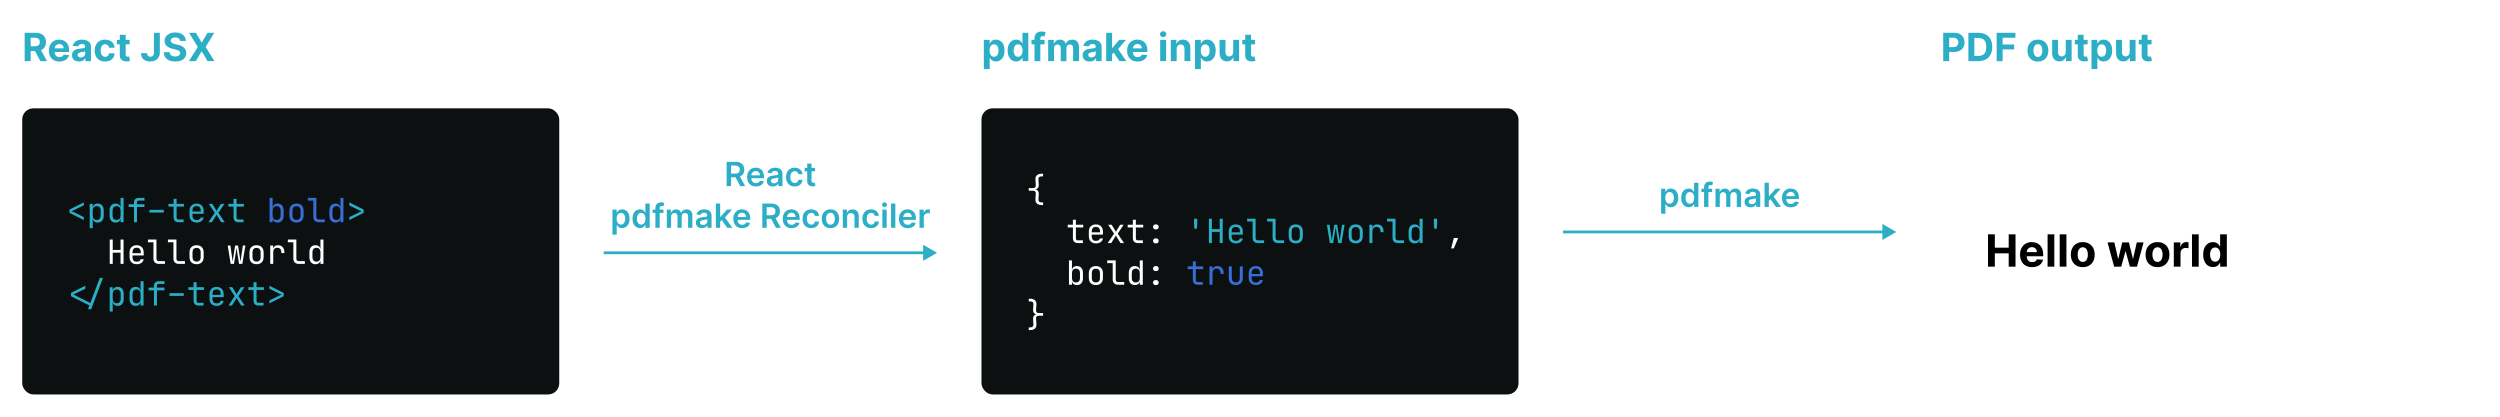 <svg width="900" height="150" viewBox="0 0 900 150" fill="none" xmlns="http://www.w3.org/2000/svg">
<path d="M8.885 22V11.818H12.902C13.671 11.818 14.327 11.956 14.871 12.231C15.418 12.503 15.834 12.889 16.119 13.389C16.407 13.886 16.551 14.471 16.551 15.144C16.551 15.82 16.405 16.402 16.114 16.889C15.822 17.373 15.399 17.744 14.846 18.003C14.296 18.261 13.63 18.391 12.847 18.391H10.158V16.66H12.499C12.91 16.66 13.252 16.604 13.523 16.491C13.795 16.379 13.997 16.21 14.13 15.984C14.266 15.759 14.334 15.479 14.334 15.144C14.334 14.806 14.266 14.521 14.13 14.289C13.997 14.057 13.794 13.881 13.518 13.762C13.247 13.639 12.904 13.578 12.489 13.578H11.038V22H8.885ZM14.383 17.366L16.914 22H14.538L12.062 17.366H14.383ZM21.39 22.149C20.604 22.149 19.928 21.99 19.361 21.672C18.798 21.35 18.364 20.896 18.059 20.31C17.754 19.72 17.601 19.022 17.601 18.217C17.601 17.431 17.754 16.742 18.059 16.148C18.364 15.555 18.793 15.093 19.346 14.761C19.903 14.43 20.556 14.264 21.305 14.264C21.809 14.264 22.278 14.345 22.712 14.508C23.15 14.667 23.531 14.907 23.856 15.229C24.184 15.55 24.439 15.954 24.621 16.442C24.804 16.926 24.895 17.492 24.895 18.142V18.724H18.447V17.411H22.901C22.901 17.106 22.835 16.836 22.702 16.601C22.57 16.366 22.386 16.182 22.15 16.049C21.918 15.913 21.648 15.845 21.34 15.845C21.018 15.845 20.733 15.92 20.485 16.069C20.24 16.215 20.047 16.412 19.908 16.66C19.769 16.906 19.698 17.179 19.694 17.481V18.729C19.694 19.107 19.764 19.433 19.903 19.708C20.046 19.983 20.246 20.195 20.505 20.345C20.763 20.494 21.07 20.568 21.424 20.568C21.66 20.568 21.875 20.535 22.071 20.469C22.266 20.402 22.434 20.303 22.573 20.171C22.712 20.038 22.818 19.875 22.891 19.683L24.85 19.812C24.75 20.283 24.547 20.694 24.238 21.046C23.933 21.393 23.539 21.665 23.055 21.861C22.575 22.053 22.02 22.149 21.39 22.149ZM28.454 22.144C27.967 22.144 27.533 22.06 27.152 21.891C26.771 21.718 26.469 21.465 26.247 21.13C26.028 20.792 25.919 20.371 25.919 19.867C25.919 19.443 25.997 19.087 26.152 18.798C26.308 18.51 26.52 18.278 26.789 18.102C27.057 17.927 27.362 17.794 27.704 17.704C28.048 17.615 28.41 17.552 28.788 17.516C29.232 17.469 29.59 17.426 29.861 17.386C30.133 17.343 30.33 17.28 30.453 17.197C30.576 17.115 30.637 16.992 30.637 16.829V16.8C30.637 16.485 30.538 16.241 30.339 16.069C30.143 15.896 29.865 15.81 29.503 15.81C29.122 15.81 28.819 15.895 28.594 16.064C28.368 16.23 28.219 16.438 28.146 16.69L26.187 16.531C26.287 16.067 26.482 15.666 26.774 15.328C27.066 14.987 27.442 14.725 27.902 14.543C28.366 14.357 28.904 14.264 29.513 14.264C29.938 14.264 30.344 14.314 30.731 14.413C31.122 14.513 31.469 14.667 31.77 14.876C32.075 15.085 32.316 15.353 32.491 15.681C32.667 16.006 32.755 16.395 32.755 16.849V22H30.746V20.941H30.687C30.564 21.18 30.4 21.39 30.194 21.572C29.989 21.751 29.742 21.892 29.454 21.995C29.165 22.095 28.832 22.144 28.454 22.144ZM29.061 20.683C29.372 20.683 29.648 20.621 29.886 20.499C30.125 20.373 30.312 20.204 30.448 19.991C30.584 19.779 30.652 19.539 30.652 19.271V18.46C30.585 18.503 30.494 18.543 30.378 18.579C30.266 18.613 30.138 18.644 29.996 18.674C29.853 18.701 29.71 18.725 29.568 18.749C29.425 18.768 29.296 18.787 29.18 18.803C28.932 18.84 28.715 18.898 28.529 18.977C28.343 19.057 28.199 19.165 28.096 19.3C27.994 19.433 27.942 19.599 27.942 19.798C27.942 20.086 28.047 20.306 28.256 20.459C28.468 20.608 28.736 20.683 29.061 20.683ZM37.848 22.149C37.066 22.149 36.393 21.983 35.83 21.652C35.27 21.317 34.839 20.853 34.537 20.26C34.239 19.667 34.09 18.984 34.09 18.212C34.09 17.43 34.24 16.743 34.542 16.153C34.847 15.56 35.279 15.098 35.84 14.766C36.4 14.432 37.066 14.264 37.838 14.264C38.504 14.264 39.088 14.385 39.588 14.627C40.089 14.869 40.485 15.209 40.776 15.646C41.068 16.084 41.229 16.598 41.259 17.188H39.26C39.204 16.806 39.055 16.5 38.813 16.268C38.574 16.032 38.261 15.915 37.873 15.915C37.545 15.915 37.258 16.004 37.013 16.183C36.771 16.359 36.582 16.616 36.446 16.954C36.31 17.292 36.242 17.701 36.242 18.182C36.242 18.669 36.309 19.083 36.441 19.425C36.577 19.766 36.768 20.026 37.013 20.205C37.258 20.384 37.545 20.474 37.873 20.474C38.115 20.474 38.332 20.424 38.524 20.325C38.72 20.225 38.881 20.081 39.007 19.892C39.136 19.7 39.22 19.47 39.26 19.201H41.259C41.226 19.784 41.066 20.298 40.781 20.742C40.5 21.183 40.11 21.528 39.613 21.776C39.116 22.025 38.528 22.149 37.848 22.149ZM46.676 14.364V15.954H42.078V14.364H46.676ZM43.122 12.534H45.24V19.653C45.24 19.849 45.27 20.001 45.329 20.111C45.389 20.217 45.472 20.291 45.578 20.334C45.687 20.378 45.813 20.399 45.956 20.399C46.055 20.399 46.154 20.391 46.254 20.374C46.353 20.354 46.43 20.34 46.483 20.329L46.816 21.905C46.71 21.939 46.56 21.977 46.368 22.02C46.176 22.066 45.942 22.095 45.667 22.104C45.157 22.124 44.709 22.056 44.325 21.901C43.944 21.745 43.647 21.503 43.435 21.175C43.223 20.847 43.118 20.432 43.122 19.932V12.534ZM55.413 11.818H57.541V18.918C57.541 19.574 57.393 20.144 57.098 20.628C56.806 21.112 56.401 21.485 55.88 21.746C55.36 22.008 54.755 22.139 54.066 22.139C53.452 22.139 52.895 22.032 52.395 21.816C51.898 21.597 51.504 21.266 51.212 20.822C50.92 20.374 50.776 19.812 50.779 19.136H52.922C52.929 19.405 52.983 19.635 53.086 19.827C53.192 20.016 53.336 20.162 53.519 20.265C53.704 20.364 53.923 20.414 54.175 20.414C54.44 20.414 54.664 20.358 54.846 20.245C55.032 20.129 55.172 19.96 55.269 19.738C55.365 19.516 55.413 19.242 55.413 18.918V11.818ZM64.844 14.746C64.804 14.345 64.633 14.034 64.332 13.812C64.03 13.59 63.621 13.479 63.104 13.479C62.752 13.479 62.456 13.528 62.214 13.628C61.972 13.724 61.786 13.858 61.657 14.03C61.531 14.203 61.468 14.398 61.468 14.617C61.462 14.8 61.5 14.959 61.583 15.095C61.669 15.23 61.786 15.348 61.935 15.447C62.085 15.544 62.257 15.628 62.453 15.701C62.648 15.771 62.857 15.83 63.079 15.88L63.994 16.099C64.438 16.198 64.846 16.331 65.217 16.496C65.588 16.662 65.909 16.866 66.181 17.108C66.453 17.35 66.663 17.635 66.813 17.963C66.965 18.291 67.043 18.667 67.046 19.092C67.043 19.715 66.884 20.255 66.569 20.712C66.257 21.166 65.807 21.519 65.217 21.771C64.63 22.02 63.922 22.144 63.094 22.144C62.272 22.144 61.556 22.018 60.946 21.766C60.34 21.514 59.866 21.142 59.524 20.648C59.186 20.151 59.009 19.536 58.992 18.803H61.075C61.099 19.145 61.196 19.43 61.369 19.658C61.544 19.884 61.778 20.055 62.07 20.171C62.365 20.283 62.698 20.34 63.069 20.34C63.434 20.34 63.75 20.287 64.019 20.18C64.29 20.074 64.501 19.927 64.65 19.738C64.799 19.549 64.874 19.332 64.874 19.087C64.874 18.858 64.806 18.666 64.67 18.51C64.537 18.354 64.342 18.222 64.083 18.112C63.828 18.003 63.515 17.903 63.144 17.814L62.035 17.535C61.177 17.327 60.499 17 60.002 16.556C59.504 16.112 59.258 15.514 59.261 14.761C59.258 14.145 59.422 13.606 59.753 13.146C60.088 12.685 60.547 12.325 61.13 12.067C61.714 11.808 62.376 11.679 63.119 11.679C63.874 11.679 64.534 11.808 65.097 12.067C65.664 12.325 66.105 12.685 66.42 13.146C66.735 13.606 66.897 14.14 66.907 14.746H64.844ZM70.513 11.818L72.566 15.288H72.646L74.709 11.818H77.14L74.033 16.909L77.21 22H74.734L72.646 18.525H72.566L70.478 22H68.012L71.199 16.909L68.072 11.818H70.513Z" fill="#2CAEC6"/>
<g filter="url(#filter0_d_82_267)">
<rect x="8" y="35" width="193.333" height="103" rx="4" fill="#0C1011"/>
<path d="M30.18 75.22L25.02 72.64V71.44L30.18 68.86V69.904L26.46 71.728C26.204 71.848 25.964 71.944 25.74 72.016C25.98 72.088 26.22 72.184 26.46 72.304L30.18 74.14V75.22ZM32.299 78.16V69.4H33.379V70.66H33.595L33.379 70.912C33.379 70.408 33.543 70.012 33.871 69.724C34.199 69.428 34.639 69.28 35.191 69.28C35.855 69.28 36.379 69.5 36.763 69.94C37.147 70.38 37.339 70.976 37.339 71.728V73.66C37.339 74.42 37.147 75.02 36.763 75.46C36.379 75.9 35.855 76.12 35.191 76.12C34.647 76.12 34.207 75.972 33.871 75.676C33.543 75.38 33.379 74.984 33.379 74.488L33.595 74.74H33.355L33.379 76.24V78.16H32.299ZM34.831 75.184C35.287 75.184 35.639 75.048 35.887 74.776C36.135 74.504 36.259 74.112 36.259 73.6V71.8C36.259 71.288 36.135 70.896 35.887 70.624C35.639 70.352 35.287 70.216 34.831 70.216C34.383 70.216 34.027 70.356 33.763 70.636C33.507 70.916 33.379 71.304 33.379 71.8V73.6C33.379 74.096 33.507 74.484 33.763 74.764C34.027 75.044 34.383 75.184 34.831 75.184ZM41.607 76.12C40.943 76.12 40.415 75.9 40.023 75.46C39.639 75.02 39.447 74.424 39.447 73.672V71.74C39.447 70.98 39.639 70.38 40.023 69.94C40.415 69.5 40.943 69.28 41.607 69.28C42.151 69.28 42.587 69.428 42.915 69.724C43.243 70.02 43.407 70.416 43.407 70.912L43.191 70.66H43.431L43.407 69.16V67.24H44.487V76H43.407V74.74H43.191L43.407 74.488C43.407 74.992 43.243 75.392 42.915 75.688C42.595 75.976 42.159 76.12 41.607 76.12ZM41.967 75.184C42.415 75.184 42.767 75.044 43.023 74.764C43.279 74.484 43.407 74.096 43.407 73.6V71.8C43.407 71.304 43.279 70.916 43.023 70.636C42.767 70.356 42.415 70.216 41.967 70.216C41.511 70.216 41.155 70.356 40.899 70.636C40.651 70.908 40.527 71.296 40.527 71.8V73.6C40.527 74.104 40.651 74.496 40.899 74.776C41.155 75.048 41.511 75.184 41.967 75.184ZM48.226 76V70.516H46.306V69.532H48.226V68.896C48.226 68.384 48.382 67.98 48.694 67.684C49.006 67.388 49.43 67.24 49.966 67.24H52.006V68.224H49.966C49.758 68.224 49.594 68.284 49.474 68.404C49.362 68.516 49.306 68.676 49.306 68.884V69.532H52.006V70.516H49.306V76H48.226ZM53.801 72.52V71.56H58.961V72.52H53.801ZM64.297 76C63.729 76 63.285 75.848 62.965 75.544C62.653 75.24 62.497 74.812 62.497 74.26V70.384H60.637V69.4H62.497V67.6H63.577V69.4H66.217V70.384H63.577V74.26C63.577 74.516 63.633 74.708 63.745 74.836C63.865 74.956 64.049 75.016 64.297 75.016H66.097V76H64.297ZM70.772 76.12C70.26 76.12 69.812 76.016 69.428 75.808C69.044 75.6 68.748 75.308 68.54 74.932C68.332 74.548 68.228 74.104 68.228 73.6V71.8C68.228 71.296 68.332 70.856 68.54 70.48C68.748 70.096 69.044 69.8 69.428 69.592C69.812 69.384 70.26 69.28 70.772 69.28C71.284 69.28 71.732 69.384 72.116 69.592C72.5 69.8 72.796 70.096 73.004 70.48C73.212 70.856 73.316 71.296 73.316 71.8V72.964H69.284V73.6C69.284 74.128 69.408 74.528 69.656 74.8C69.912 75.072 70.284 75.208 70.772 75.208C71.188 75.208 71.516 75.136 71.756 74.992C72.004 74.84 72.156 74.616 72.212 74.32H73.292C73.22 74.872 72.956 75.312 72.5 75.64C72.044 75.96 71.468 76.12 70.772 76.12ZM72.26 71.8C72.26 71.272 72.132 70.872 71.876 70.6C71.628 70.32 71.26 70.18 70.772 70.18C70.284 70.18 69.912 70.32 69.656 70.6C69.408 70.872 69.284 71.272 69.284 71.8V72.148H72.344L72.26 72.244V71.8ZM75.027 76L77.307 72.604L75.171 69.4H76.443L77.691 71.44C77.787 71.592 77.883 71.772 77.979 71.98C78.067 71.772 78.159 71.592 78.255 71.44L79.515 69.4H80.775L78.639 72.616L80.907 76H79.635L78.279 73.84C78.191 73.688 78.091 73.492 77.979 73.252C77.859 73.484 77.751 73.68 77.655 73.84L76.287 76H75.027ZM85.882 76C85.314 76 84.871 75.848 84.55 75.544C84.239 75.24 84.082 74.812 84.082 74.26V70.384H82.222V69.4H84.082V67.6H85.162V69.4H87.802V70.384H85.162V74.26C85.162 74.516 85.219 74.708 85.331 74.836C85.451 74.956 85.635 75.016 85.882 75.016H87.683V76H85.882ZM125.754 75.22V74.176L129.474 72.352C129.73 72.232 129.97 72.136 130.194 72.064C129.954 71.992 129.714 71.896 129.474 71.776L125.754 69.94V68.86L130.914 71.44V72.64L125.754 75.22ZM31.675 107.32L32.191 105.964L25.555 102.64V101.44L30.715 98.86V99.94L26.995 101.752C26.755 101.872 26.547 101.964 26.371 102.028C26.547 102.092 26.755 102.184 26.995 102.304L32.527 105.064L35.935 96.04H37.075L32.815 107.32H31.675ZM39.495 108.16V99.4H40.575V100.66H40.791L40.575 100.912C40.575 100.408 40.739 100.012 41.067 99.724C41.395 99.428 41.835 99.28 42.387 99.28C43.051 99.28 43.575 99.5 43.959 99.94C44.343 100.38 44.535 100.976 44.535 101.728V103.66C44.535 104.42 44.343 105.02 43.959 105.46C43.575 105.9 43.051 106.12 42.387 106.12C41.843 106.12 41.403 105.972 41.067 105.676C40.739 105.38 40.575 104.984 40.575 104.488L40.791 104.74H40.551L40.575 106.24V108.16H39.495ZM42.027 105.184C42.483 105.184 42.835 105.048 43.083 104.776C43.331 104.504 43.455 104.112 43.455 103.6V101.8C43.455 101.288 43.331 100.896 43.083 100.624C42.835 100.352 42.483 100.216 42.027 100.216C41.579 100.216 41.223 100.356 40.959 100.636C40.703 100.916 40.575 101.304 40.575 101.8V103.6C40.575 104.096 40.703 104.484 40.959 104.764C41.223 105.044 41.579 105.184 42.027 105.184ZM48.802 106.12C48.138 106.12 47.61 105.9 47.218 105.46C46.834 105.02 46.642 104.424 46.642 103.672V101.74C46.642 100.98 46.834 100.38 47.218 99.94C47.61 99.5 48.138 99.28 48.802 99.28C49.346 99.28 49.782 99.428 50.11 99.724C50.438 100.02 50.602 100.416 50.602 100.912L50.386 100.66H50.626L50.602 99.16V97.24H51.682V106H50.602V104.74H50.386L50.602 104.488C50.602 104.992 50.438 105.392 50.11 105.688C49.79 105.976 49.354 106.12 48.802 106.12ZM49.162 105.184C49.61 105.184 49.962 105.044 50.218 104.764C50.474 104.484 50.602 104.096 50.602 103.6V101.8C50.602 101.304 50.474 100.916 50.218 100.636C49.962 100.356 49.61 100.216 49.162 100.216C48.706 100.216 48.35 100.356 48.094 100.636C47.846 100.908 47.722 101.296 47.722 101.8V103.6C47.722 104.104 47.846 104.496 48.094 104.776C48.35 105.048 48.706 105.184 49.162 105.184ZM55.421 106V100.516H53.501V99.532H55.421V98.896C55.421 98.384 55.577 97.98 55.889 97.684C56.201 97.388 56.625 97.24 57.161 97.24H59.201V98.224H57.161C56.953 98.224 56.789 98.284 56.669 98.404C56.557 98.516 56.501 98.676 56.501 98.884V99.532H59.201V100.516H56.501V106H55.421ZM60.997 102.52V101.56H66.157V102.52H60.997ZM71.492 106C70.924 106 70.48 105.848 70.16 105.544C69.848 105.24 69.692 104.812 69.692 104.26V100.384H67.832V99.4H69.692V97.6H70.772V99.4H73.412V100.384H70.772V104.26C70.772 104.516 70.828 104.708 70.94 104.836C71.06 104.956 71.244 105.016 71.492 105.016H73.292V106H71.492ZM77.967 106.12C77.455 106.12 77.007 106.016 76.623 105.808C76.239 105.6 75.943 105.308 75.735 104.932C75.527 104.548 75.423 104.104 75.423 103.6V101.8C75.423 101.296 75.527 100.856 75.735 100.48C75.943 100.096 76.239 99.8 76.623 99.592C77.007 99.384 77.455 99.28 77.967 99.28C78.479 99.28 78.927 99.384 79.311 99.592C79.695 99.8 79.991 100.096 80.199 100.48C80.407 100.856 80.511 101.296 80.511 101.8V102.964H76.479V103.6C76.479 104.128 76.603 104.528 76.851 104.8C77.107 105.072 77.479 105.208 77.967 105.208C78.383 105.208 78.711 105.136 78.951 104.992C79.199 104.84 79.351 104.616 79.407 104.32H80.487C80.415 104.872 80.151 105.312 79.695 105.64C79.239 105.96 78.663 106.12 77.967 106.12ZM79.455 101.8C79.455 101.272 79.327 100.872 79.071 100.6C78.823 100.32 78.455 100.18 77.967 100.18C77.479 100.18 77.107 100.32 76.851 100.6C76.603 100.872 76.479 101.272 76.479 101.8V102.148H79.539L79.455 102.244V101.8ZM82.222 106L84.502 102.604L82.367 99.4H83.638L84.886 101.44C84.983 101.592 85.079 101.772 85.174 101.98C85.263 101.772 85.355 101.592 85.451 101.44L86.71 99.4H87.971L85.835 102.616L88.103 106H86.831L85.475 103.84C85.386 103.688 85.287 103.492 85.174 103.252C85.055 103.484 84.947 103.68 84.85 103.84L83.483 106H82.222ZM93.078 106C92.51 106 92.066 105.848 91.746 105.544C91.434 105.24 91.278 104.812 91.278 104.26V100.384H89.418V99.4H91.278V97.6H92.358V99.4H94.998V100.384H92.358V104.26C92.358 104.516 92.414 104.708 92.526 104.836C92.646 104.956 92.83 105.016 93.078 105.016H94.878V106H93.078ZM96.973 105.22V104.176L100.693 102.352C100.949 102.232 101.189 102.136 101.413 102.064C101.173 101.992 100.933 101.896 100.693 101.776L96.973 99.94V98.86L102.133 101.44V102.64L96.973 105.22Z" fill="#2CAEC6"/>
<path d="M99.937 76.12C99.385 76.12 98.945 75.976 98.617 75.688C98.297 75.392 98.137 74.992 98.137 74.488L98.353 74.74H98.137V76H97.057V67.24H98.137V69.16L98.113 70.66H98.353L98.137 70.912C98.137 70.416 98.301 70.02 98.629 69.724C98.957 69.428 99.393 69.28 99.937 69.28C100.601 69.28 101.125 69.5 101.509 69.94C101.901 70.38 102.097 70.98 102.097 71.74V73.672C102.097 74.424 101.901 75.02 101.509 75.46C101.125 75.9 100.601 76.12 99.937 76.12ZM99.577 75.184C100.033 75.184 100.385 75.048 100.633 74.776C100.889 74.496 101.017 74.104 101.017 73.6V71.8C101.017 71.296 100.889 70.908 100.633 70.636C100.385 70.356 100.033 70.216 99.577 70.216C99.129 70.216 98.777 70.356 98.521 70.636C98.265 70.916 98.137 71.304 98.137 71.8V73.6C98.137 74.096 98.265 74.484 98.521 74.764C98.777 75.044 99.129 75.184 99.577 75.184ZM106.748 76.12C106.228 76.12 105.776 76.02 105.392 75.82C105.008 75.62 104.712 75.332 104.504 74.956C104.304 74.572 104.204 74.12 104.204 73.6V71.8C104.204 71.28 104.304 70.832 104.504 70.456C104.712 70.072 105.008 69.78 105.392 69.58C105.776 69.38 106.228 69.28 106.748 69.28C107.268 69.28 107.72 69.38 108.104 69.58C108.488 69.78 108.78 70.072 108.98 70.456C109.188 70.832 109.292 71.276 109.292 71.788V73.6C109.292 74.12 109.188 74.572 108.98 74.956C108.78 75.332 108.488 75.62 108.104 75.82C107.72 76.02 107.268 76.12 106.748 76.12ZM106.748 75.16C107.22 75.16 107.58 75.028 107.828 74.764C108.084 74.492 108.212 74.104 108.212 73.6V71.8C108.212 71.296 108.084 70.912 107.828 70.648C107.58 70.376 107.22 70.24 106.748 70.24C106.276 70.24 105.912 70.376 105.656 70.648C105.408 70.912 105.284 71.296 105.284 71.8V73.6C105.284 74.104 105.408 74.492 105.656 74.764C105.912 75.028 106.276 75.16 106.748 75.16ZM114.724 76C114.14 76 113.672 75.832 113.32 75.496C112.976 75.152 112.804 74.7 112.804 74.14V68.224H110.824V67.24H113.884V74.14C113.884 74.412 113.96 74.628 114.112 74.788C114.264 74.94 114.468 75.016 114.724 75.016H116.944V76H114.724ZM120.755 76.12C120.091 76.12 119.563 75.9 119.171 75.46C118.787 75.02 118.595 74.424 118.595 73.672V71.74C118.595 70.98 118.787 70.38 119.171 69.94C119.563 69.5 120.091 69.28 120.755 69.28C121.299 69.28 121.735 69.428 122.063 69.724C122.391 70.02 122.555 70.416 122.555 70.912L122.339 70.66H122.579L122.555 69.16V67.24H123.635V76H122.555V74.74H122.339L122.555 74.488C122.555 74.992 122.391 75.392 122.063 75.688C121.743 75.976 121.307 76.12 120.755 76.12ZM121.115 75.184C121.563 75.184 121.915 75.044 122.171 74.764C122.427 74.484 122.555 74.096 122.555 73.6V71.8C122.555 71.304 122.427 70.916 122.171 70.636C121.915 70.356 121.563 70.216 121.115 70.216C120.659 70.216 120.303 70.356 120.047 70.636C119.799 70.908 119.675 71.296 119.675 71.8V73.6C119.675 74.104 119.799 74.496 120.047 74.776C120.303 75.048 120.659 75.184 121.115 75.184Z" fill="#396ED6"/>
<path d="M39.507 91V82.24H40.587V85.984H43.395V82.24H44.475V91H43.395V86.968H40.587V91H39.507ZM49.186 91.12C48.674 91.12 48.226 91.016 47.842 90.808C47.458 90.6 47.162 90.308 46.954 89.932C46.746 89.548 46.642 89.104 46.642 88.6V86.8C46.642 86.296 46.746 85.856 46.954 85.48C47.162 85.096 47.458 84.8 47.842 84.592C48.226 84.384 48.674 84.28 49.186 84.28C49.698 84.28 50.146 84.384 50.53 84.592C50.914 84.8 51.21 85.096 51.418 85.48C51.626 85.856 51.73 86.296 51.73 86.8V87.964H47.698V88.6C47.698 89.128 47.822 89.528 48.07 89.8C48.326 90.072 48.698 90.208 49.186 90.208C49.602 90.208 49.93 90.136 50.17 89.992C50.418 89.84 50.57 89.616 50.626 89.32H51.706C51.634 89.872 51.37 90.312 50.914 90.64C50.458 90.96 49.882 91.12 49.186 91.12ZM50.674 86.8C50.674 86.272 50.546 85.872 50.29 85.6C50.042 85.32 49.674 85.18 49.186 85.18C48.698 85.18 48.326 85.32 48.07 85.6C47.822 85.872 47.698 86.272 47.698 86.8V87.148H50.758L50.674 87.244V86.8ZM57.161 91C56.577 91 56.109 90.832 55.757 90.496C55.413 90.152 55.241 89.7 55.241 89.14V83.224H53.261V82.24H56.321V89.14C56.321 89.412 56.397 89.628 56.549 89.788C56.701 89.94 56.905 90.016 57.161 90.016H59.381V91H57.161ZM64.357 91C63.773 91 63.305 90.832 62.953 90.496C62.609 90.152 62.437 89.7 62.437 89.14V83.224H60.457V82.24H63.517V89.14C63.517 89.412 63.593 89.628 63.745 89.788C63.897 89.94 64.101 90.016 64.357 90.016H66.577V91H64.357ZM70.772 91.12C70.252 91.12 69.8 91.02 69.416 90.82C69.032 90.62 68.736 90.332 68.528 89.956C68.328 89.572 68.228 89.12 68.228 88.6V86.8C68.228 86.28 68.328 85.832 68.528 85.456C68.736 85.072 69.032 84.78 69.416 84.58C69.8 84.38 70.252 84.28 70.772 84.28C71.292 84.28 71.744 84.38 72.128 84.58C72.512 84.78 72.804 85.072 73.004 85.456C73.212 85.832 73.316 86.276 73.316 86.788V88.6C73.316 89.12 73.212 89.572 73.004 89.956C72.804 90.332 72.512 90.62 72.128 90.82C71.744 91.02 71.292 91.12 70.772 91.12ZM70.772 90.16C71.244 90.16 71.604 90.028 71.852 89.764C72.108 89.492 72.236 89.104 72.236 88.6V86.8C72.236 86.296 72.108 85.912 71.852 85.648C71.604 85.376 71.244 85.24 70.772 85.24C70.3 85.24 69.936 85.376 69.68 85.648C69.432 85.912 69.308 86.296 69.308 86.8V88.6C69.308 89.104 69.432 89.492 69.68 89.764C69.936 90.028 70.3 90.16 70.772 90.16ZM83.038 91L81.983 84.4H82.942L83.603 89.08C83.65 89.384 83.698 89.744 83.746 90.16C83.811 89.744 83.867 89.384 83.915 89.08L84.647 84.4H85.678L86.41 89.08C86.459 89.384 86.514 89.744 86.579 90.16C86.642 89.744 86.698 89.384 86.746 89.08L87.43 84.4H88.343L87.239 91H86.05L85.343 86.44L85.15 85.24L84.971 86.44L84.227 91H83.038ZM92.358 91.12C91.838 91.12 91.386 91.02 91.002 90.82C90.618 90.62 90.322 90.332 90.114 89.956C89.914 89.572 89.814 89.12 89.814 88.6V86.8C89.814 86.28 89.914 85.832 90.114 85.456C90.322 85.072 90.618 84.78 91.002 84.58C91.386 84.38 91.838 84.28 92.358 84.28C92.878 84.28 93.33 84.38 93.714 84.58C94.098 84.78 94.39 85.072 94.59 85.456C94.798 85.832 94.902 86.276 94.902 86.788V88.6C94.902 89.12 94.798 89.572 94.59 89.956C94.39 90.332 94.098 90.62 93.714 90.82C93.33 91.02 92.878 91.12 92.358 91.12ZM92.358 90.16C92.83 90.16 93.19 90.028 93.438 89.764C93.694 89.492 93.822 89.104 93.822 88.6V86.8C93.822 86.296 93.694 85.912 93.438 85.648C93.19 85.376 92.83 85.24 92.358 85.24C91.886 85.24 91.522 85.376 91.266 85.648C91.018 85.912 90.894 86.296 90.894 86.8V88.6C90.894 89.104 91.018 89.492 91.266 89.764C91.522 90.028 91.886 90.16 92.358 90.16ZM97.285 91V84.4H98.341V85.66H98.593L98.245 86.44C98.245 85.728 98.397 85.192 98.701 84.832C99.013 84.464 99.473 84.28 100.081 84.28C100.777 84.28 101.329 84.5 101.737 84.94C102.153 85.372 102.361 85.96 102.361 86.704V87.1H101.281V86.8C101.281 86.288 101.153 85.892 100.897 85.612C100.649 85.332 100.293 85.192 99.829 85.192C99.373 85.192 99.013 85.336 98.749 85.624C98.493 85.904 98.365 86.296 98.365 86.8V91H97.285ZM107.528 91C106.944 91 106.476 90.832 106.124 90.496C105.78 90.152 105.608 89.7 105.608 89.14V83.224H103.628V82.24H106.688V89.14C106.688 89.412 106.764 89.628 106.916 89.788C107.068 89.94 107.272 90.016 107.528 90.016H109.748V91H107.528ZM113.56 91.12C112.896 91.12 112.368 90.9 111.976 90.46C111.592 90.02 111.4 89.424 111.4 88.672V86.74C111.4 85.98 111.592 85.38 111.976 84.94C112.368 84.5 112.896 84.28 113.56 84.28C114.104 84.28 114.54 84.428 114.868 84.724C115.196 85.02 115.36 85.416 115.36 85.912L115.144 85.66H115.384L115.36 84.16V82.24H116.44V91H115.36V89.74H115.144L115.36 89.488C115.36 89.992 115.196 90.392 114.868 90.688C114.548 90.976 114.112 91.12 113.56 91.12ZM113.92 90.184C114.368 90.184 114.72 90.044 114.976 89.764C115.232 89.484 115.36 89.096 115.36 88.6V86.8C115.36 86.304 115.232 85.916 114.976 85.636C114.72 85.356 114.368 85.216 113.92 85.216C113.464 85.216 113.108 85.356 112.852 85.636C112.604 85.908 112.48 86.296 112.48 86.8V88.6C112.48 89.104 112.604 89.496 112.852 89.776C113.108 90.048 113.464 90.184 113.92 90.184Z" fill="white"/>
</g>
<path d="M261.594 67V58.273H264.867C265.538 58.273 266.1 58.389 266.555 58.622C267.012 58.855 267.357 59.182 267.59 59.602C267.826 60.02 267.944 60.507 267.944 61.064C267.944 61.624 267.825 62.109 267.586 62.521C267.35 62.93 267.002 63.247 266.542 63.472C266.082 63.693 265.516 63.804 264.846 63.804H262.515V62.492H264.633C265.025 62.492 265.346 62.438 265.596 62.33C265.846 62.219 266.031 62.058 266.15 61.848C266.272 61.635 266.333 61.374 266.333 61.064C266.333 60.754 266.272 60.49 266.15 60.271C266.028 60.05 265.842 59.882 265.592 59.769C265.342 59.652 265.019 59.594 264.624 59.594H263.175V67H261.594ZM266.103 63.045L268.264 67H266.499L264.377 63.045H266.103ZM272.135 67.128C271.479 67.128 270.912 66.992 270.435 66.719C269.96 66.443 269.595 66.054 269.34 65.551C269.084 65.046 268.956 64.45 268.956 63.766C268.956 63.092 269.084 62.501 269.34 61.993C269.598 61.481 269.959 61.084 270.422 60.8C270.885 60.513 271.429 60.369 272.054 60.369C272.457 60.369 272.838 60.435 273.196 60.565C273.557 60.693 273.875 60.892 274.151 61.162C274.429 61.432 274.648 61.776 274.807 62.193C274.966 62.608 275.045 63.102 275.045 63.676V64.149H269.68V63.109H273.567C273.564 62.814 273.5 62.551 273.375 62.321C273.25 62.088 273.075 61.905 272.851 61.771C272.629 61.638 272.371 61.571 272.075 61.571C271.76 61.571 271.483 61.648 271.244 61.801C271.006 61.952 270.82 62.151 270.686 62.398C270.555 62.642 270.489 62.91 270.486 63.203V64.111C270.486 64.492 270.555 64.818 270.695 65.091C270.834 65.361 271.028 65.568 271.278 65.713C271.528 65.855 271.821 65.926 272.156 65.926C272.381 65.926 272.584 65.895 272.766 65.832C272.947 65.767 273.105 65.672 273.239 65.547C273.372 65.422 273.473 65.267 273.541 65.082L274.982 65.244C274.891 65.625 274.717 65.957 274.462 66.242C274.209 66.523 273.885 66.742 273.49 66.898C273.095 67.051 272.644 67.128 272.135 67.128ZM278.234 67.132C277.819 67.132 277.446 67.058 277.113 66.91C276.784 66.76 276.522 66.538 276.329 66.246C276.139 65.953 276.044 65.592 276.044 65.163C276.044 64.794 276.112 64.489 276.248 64.247C276.385 64.006 276.571 63.812 276.807 63.668C277.042 63.523 277.308 63.413 277.603 63.34C277.902 63.263 278.21 63.207 278.528 63.173C278.912 63.133 279.223 63.098 279.461 63.067C279.7 63.033 279.873 62.981 279.981 62.913C280.092 62.842 280.147 62.733 280.147 62.585V62.56C280.147 62.239 280.052 61.99 279.862 61.814C279.672 61.638 279.397 61.55 279.039 61.55C278.662 61.55 278.362 61.632 278.14 61.797C277.922 61.962 277.774 62.156 277.697 62.381L276.257 62.176C276.37 61.778 276.558 61.446 276.819 61.179C277.081 60.909 277.4 60.707 277.778 60.574C278.156 60.438 278.574 60.369 279.031 60.369C279.346 60.369 279.66 60.406 279.973 60.48C280.285 60.554 280.571 60.676 280.829 60.847C281.088 61.014 281.295 61.243 281.451 61.533C281.61 61.822 281.69 62.185 281.69 62.619V67H280.207V66.101H280.156C280.062 66.283 279.93 66.453 279.76 66.612C279.592 66.769 279.38 66.895 279.125 66.992C278.872 67.085 278.575 67.132 278.234 67.132ZM278.635 65.999C278.944 65.999 279.213 65.938 279.44 65.815C279.667 65.69 279.842 65.526 279.964 65.321C280.089 65.117 280.152 64.894 280.152 64.652V63.881C280.103 63.92 280.021 63.957 279.905 63.992C279.791 64.026 279.663 64.055 279.521 64.081C279.379 64.106 279.238 64.129 279.099 64.149C278.96 64.169 278.839 64.186 278.737 64.2C278.507 64.231 278.301 64.283 278.119 64.354C277.937 64.425 277.794 64.524 277.689 64.652C277.583 64.777 277.531 64.939 277.531 65.138C277.531 65.422 277.635 65.636 277.842 65.781C278.049 65.926 278.314 65.999 278.635 65.999ZM286.096 67.128C285.443 67.128 284.882 66.984 284.413 66.697C283.947 66.41 283.588 66.014 283.335 65.508C283.085 65 282.96 64.415 282.96 63.753C282.96 63.088 283.088 62.501 283.343 61.993C283.599 61.481 283.96 61.084 284.426 60.8C284.895 60.513 285.449 60.369 286.088 60.369C286.619 60.369 287.089 60.467 287.498 60.663C287.91 60.856 288.238 61.131 288.483 61.486C288.727 61.838 288.866 62.25 288.9 62.722H287.426C287.366 62.406 287.224 62.144 287 61.933C286.778 61.72 286.481 61.614 286.109 61.614C285.794 61.614 285.517 61.699 285.278 61.869C285.039 62.037 284.853 62.278 284.72 62.594C284.589 62.909 284.524 63.287 284.524 63.727C284.524 64.173 284.589 64.557 284.72 64.878C284.851 65.196 285.034 65.442 285.27 65.615C285.508 65.785 285.788 65.871 286.109 65.871C286.336 65.871 286.539 65.828 286.718 65.743C286.9 65.655 287.052 65.528 287.174 65.364C287.297 65.199 287.38 64.999 287.426 64.763H288.9C288.863 65.226 288.727 65.636 288.491 65.994C288.255 66.349 287.934 66.628 287.528 66.829C287.122 67.028 286.645 67.128 286.096 67.128ZM293.435 60.455V61.648H289.673V60.455H293.435ZM290.602 58.886H292.144V65.031C292.144 65.239 292.175 65.398 292.238 65.508C292.303 65.617 292.389 65.69 292.494 65.73C292.599 65.77 292.715 65.79 292.843 65.79C292.94 65.79 293.028 65.783 293.107 65.769C293.19 65.754 293.252 65.742 293.295 65.73L293.555 66.936C293.472 66.965 293.354 66.996 293.201 67.03C293.05 67.064 292.866 67.084 292.647 67.09C292.261 67.101 291.913 67.043 291.603 66.915C291.293 66.784 291.048 66.582 290.866 66.31C290.687 66.037 290.599 65.696 290.602 65.287V58.886ZM220.47 84.454V75.454H221.987V76.537H222.076C222.156 76.378 222.268 76.209 222.413 76.03C222.558 75.848 222.754 75.693 223.001 75.565C223.248 75.435 223.563 75.369 223.947 75.369C224.453 75.369 224.909 75.499 225.315 75.757C225.724 76.013 226.048 76.392 226.286 76.895C226.528 77.395 226.649 78.008 226.649 78.736C226.649 79.454 226.531 80.065 226.295 80.568C226.059 81.071 225.738 81.454 225.332 81.719C224.926 81.983 224.465 82.115 223.951 82.115C223.576 82.115 223.265 82.053 223.018 81.928C222.771 81.803 222.572 81.652 222.421 81.476C222.274 81.297 222.159 81.128 222.076 80.969H222.012V84.454H220.47ZM221.982 78.727C221.982 79.151 222.042 79.521 222.161 79.84C222.284 80.158 222.458 80.406 222.686 80.585C222.916 80.761 223.194 80.849 223.521 80.849C223.862 80.849 224.147 80.758 224.377 80.577C224.607 80.392 224.781 80.141 224.897 79.822C225.017 79.501 225.076 79.136 225.076 78.727C225.076 78.321 225.018 77.96 224.901 77.645C224.785 77.329 224.612 77.082 224.382 76.903C224.151 76.724 223.865 76.635 223.521 76.635C223.191 76.635 222.911 76.722 222.681 76.895C222.451 77.068 222.276 77.311 222.157 77.624C222.041 77.936 221.982 78.304 221.982 78.727ZM230.399 82.115C229.884 82.115 229.424 81.983 229.018 81.719C228.612 81.454 228.291 81.071 228.055 80.568C227.819 80.065 227.701 79.454 227.701 78.736C227.701 78.008 227.821 77.395 228.059 76.895C228.301 76.392 228.626 76.013 229.035 75.757C229.444 75.499 229.9 75.369 230.403 75.369C230.786 75.369 231.102 75.435 231.349 75.565C231.596 75.693 231.792 75.848 231.937 76.03C232.082 76.209 232.194 76.378 232.274 76.537H232.338V73.273H233.884V82H232.367V80.969H232.274C232.194 81.128 232.079 81.297 231.928 81.476C231.778 81.652 231.579 81.803 231.332 81.928C231.085 82.053 230.774 82.115 230.399 82.115ZM230.829 80.849C231.156 80.849 231.434 80.761 231.664 80.585C231.894 80.406 232.069 80.158 232.188 79.84C232.308 79.521 232.367 79.151 232.367 78.727C232.367 78.304 232.308 77.936 232.188 77.624C232.072 77.311 231.899 77.068 231.669 76.895C231.441 76.722 231.161 76.635 230.829 76.635C230.485 76.635 230.198 76.724 229.968 76.903C229.738 77.082 229.565 77.329 229.448 77.645C229.332 77.96 229.274 78.321 229.274 78.727C229.274 79.136 229.332 79.501 229.448 79.822C229.568 80.141 229.742 80.392 229.973 80.577C230.205 80.758 230.491 80.849 230.829 80.849ZM238.844 75.454V76.648H234.974V75.454H238.844ZM235.942 82V74.837C235.942 74.396 236.033 74.03 236.214 73.737C236.399 73.445 236.646 73.226 236.956 73.081C237.265 72.936 237.609 72.864 237.987 72.864C238.254 72.864 238.491 72.885 238.699 72.928C238.906 72.97 239.06 73.008 239.159 73.043L238.852 74.236C238.787 74.216 238.704 74.196 238.605 74.176C238.506 74.153 238.395 74.142 238.273 74.142C237.986 74.142 237.783 74.212 237.663 74.351C237.547 74.487 237.488 74.683 237.488 74.939V82H235.942ZM240.052 82V75.454H241.526V76.567H241.603C241.739 76.192 241.965 75.899 242.28 75.689C242.596 75.476 242.972 75.369 243.41 75.369C243.853 75.369 244.226 75.477 244.53 75.693C244.837 75.906 245.053 76.197 245.178 76.567H245.246C245.391 76.203 245.636 75.913 245.979 75.697C246.326 75.479 246.736 75.369 247.211 75.369C247.813 75.369 248.305 75.56 248.685 75.94C249.066 76.321 249.256 76.876 249.256 77.606V82H247.709V77.845C247.709 77.439 247.601 77.142 247.386 76.954C247.17 76.764 246.905 76.669 246.593 76.669C246.221 76.669 245.93 76.785 245.719 77.019C245.512 77.249 245.408 77.548 245.408 77.918V82H243.895V77.781C243.895 77.443 243.793 77.173 243.589 76.972C243.387 76.77 243.123 76.669 242.796 76.669C242.574 76.669 242.373 76.726 242.191 76.84C242.009 76.95 241.864 77.108 241.756 77.312C241.648 77.514 241.594 77.75 241.594 78.02V82H240.052ZM252.705 82.132C252.29 82.132 251.916 82.058 251.584 81.91C251.254 81.76 250.993 81.538 250.8 81.246C250.61 80.953 250.514 80.592 250.514 80.163C250.514 79.794 250.583 79.489 250.719 79.247C250.855 79.006 251.041 78.812 251.277 78.668C251.513 78.523 251.779 78.413 252.074 78.34C252.372 78.263 252.681 78.207 252.999 78.173C253.382 78.133 253.693 78.098 253.932 78.067C254.171 78.033 254.344 77.981 254.452 77.913C254.563 77.842 254.618 77.733 254.618 77.585V77.56C254.618 77.239 254.523 76.99 254.333 76.814C254.142 76.638 253.868 76.55 253.51 76.55C253.132 76.55 252.833 76.632 252.611 76.797C252.392 76.962 252.245 77.156 252.168 77.381L250.727 77.176C250.841 76.778 251.029 76.446 251.29 76.179C251.551 75.909 251.871 75.707 252.249 75.574C252.627 75.438 253.044 75.369 253.502 75.369C253.817 75.369 254.131 75.406 254.443 75.48C254.756 75.554 255.041 75.676 255.3 75.847C255.558 76.014 255.766 76.243 255.922 76.533C256.081 76.822 256.161 77.185 256.161 77.619V82H254.678V81.101H254.627C254.533 81.283 254.401 81.453 254.23 81.612C254.063 81.769 253.851 81.895 253.595 81.992C253.343 82.085 253.046 82.132 252.705 82.132ZM253.105 80.999C253.415 80.999 253.683 80.938 253.911 80.815C254.138 80.69 254.313 80.526 254.435 80.321C254.56 80.117 254.622 79.894 254.622 79.652V78.881C254.574 78.921 254.492 78.957 254.375 78.992C254.262 79.026 254.134 79.055 253.992 79.081C253.85 79.106 253.709 79.129 253.57 79.149C253.431 79.169 253.31 79.186 253.208 79.2C252.977 79.231 252.772 79.283 252.59 79.354C252.408 79.425 252.264 79.524 252.159 79.652C252.054 79.777 252.002 79.939 252.002 80.138C252.002 80.422 252.105 80.636 252.313 80.781C252.52 80.926 252.784 80.999 253.105 80.999ZM259.118 79.946L259.114 78.084H259.361L261.713 75.454H263.516L260.622 78.676H260.303L259.118 79.946ZM257.712 82V73.273H259.254V82H257.712ZM261.82 82L259.689 79.021L260.729 77.935L263.665 82H261.82ZM267.172 82.128C266.516 82.128 265.949 81.992 265.472 81.719C264.997 81.443 264.632 81.054 264.377 80.551C264.121 80.046 263.993 79.45 263.993 78.766C263.993 78.092 264.121 77.501 264.377 76.993C264.635 76.481 264.996 76.084 265.459 75.8C265.922 75.513 266.466 75.369 267.091 75.369C267.495 75.369 267.875 75.435 268.233 75.565C268.594 75.693 268.912 75.892 269.188 76.162C269.466 76.432 269.685 76.776 269.844 77.193C270.003 77.608 270.083 78.102 270.083 78.676V79.149H264.718V78.109H268.604C268.601 77.814 268.537 77.551 268.412 77.321C268.287 77.088 268.112 76.905 267.888 76.771C267.666 76.638 267.408 76.571 267.112 76.571C266.797 76.571 266.52 76.648 266.281 76.801C266.043 76.952 265.857 77.151 265.723 77.398C265.593 77.642 265.526 77.91 265.523 78.203V79.111C265.523 79.492 265.593 79.818 265.732 80.091C265.871 80.361 266.066 80.568 266.316 80.713C266.566 80.855 266.858 80.926 267.193 80.926C267.418 80.926 267.621 80.895 267.803 80.832C267.985 80.767 268.142 80.672 268.276 80.547C268.409 80.422 268.51 80.267 268.578 80.082L270.019 80.244C269.928 80.625 269.754 80.957 269.499 81.242C269.246 81.523 268.922 81.742 268.527 81.898C268.132 82.051 267.681 82.128 267.172 82.128ZM274.432 82V73.273H277.705C278.376 73.273 278.938 73.389 279.393 73.622C279.85 73.855 280.195 74.182 280.428 74.602C280.664 75.02 280.782 75.507 280.782 76.064C280.782 76.624 280.663 77.109 280.424 77.521C280.188 77.93 279.84 78.247 279.38 78.472C278.92 78.693 278.354 78.804 277.684 78.804H275.353V77.492H277.471C277.863 77.492 278.184 77.438 278.434 77.329C278.684 77.219 278.868 77.058 278.988 76.848C279.11 76.635 279.171 76.374 279.171 76.064C279.171 75.754 279.11 75.49 278.988 75.271C278.866 75.05 278.68 74.882 278.43 74.769C278.18 74.652 277.857 74.594 277.462 74.594H276.013V82H274.432ZM278.941 78.046L281.101 82H279.337L277.215 78.046H278.941ZM284.973 82.128C284.317 82.128 283.75 81.992 283.273 81.719C282.798 81.443 282.433 81.054 282.177 80.551C281.922 80.046 281.794 79.45 281.794 78.766C281.794 78.092 281.922 77.501 282.177 76.993C282.436 76.481 282.797 76.084 283.26 75.8C283.723 75.513 284.267 75.369 284.892 75.369C285.295 75.369 285.676 75.435 286.034 75.565C286.395 75.693 286.713 75.892 286.988 76.162C287.267 76.432 287.486 76.776 287.645 77.193C287.804 77.608 287.883 78.102 287.883 78.676V79.149H282.518V78.109H286.405C286.402 77.814 286.338 77.551 286.213 77.321C286.088 77.088 285.913 76.905 285.689 76.771C285.467 76.638 285.209 76.571 284.913 76.571C284.598 76.571 284.321 76.648 284.082 76.801C283.844 76.952 283.658 77.151 283.524 77.398C283.393 77.642 283.327 77.91 283.324 78.203V79.111C283.324 79.492 283.393 79.818 283.533 80.091C283.672 80.361 283.866 80.568 284.116 80.713C284.366 80.855 284.659 80.926 284.994 80.926C285.219 80.926 285.422 80.895 285.604 80.832C285.785 80.767 285.943 80.672 286.077 80.547C286.21 80.422 286.311 80.267 286.379 80.082L287.819 80.244C287.729 80.625 287.555 80.957 287.3 81.242C287.047 81.523 286.723 81.742 286.328 81.898C285.933 82.051 285.481 82.128 284.973 82.128ZM292.044 82.128C291.39 82.128 290.829 81.984 290.36 81.697C289.894 81.41 289.535 81.014 289.282 80.508C289.032 80 288.907 79.415 288.907 78.753C288.907 78.088 289.035 77.501 289.291 76.993C289.546 76.481 289.907 76.084 290.373 75.8C290.842 75.513 291.396 75.369 292.035 75.369C292.566 75.369 293.036 75.467 293.446 75.663C293.857 75.856 294.186 76.131 294.43 76.486C294.674 76.838 294.813 77.25 294.848 77.722H293.373C293.313 77.406 293.171 77.144 292.947 76.933C292.725 76.72 292.428 76.614 292.056 76.614C291.741 76.614 291.464 76.699 291.225 76.869C290.987 77.037 290.801 77.278 290.667 77.594C290.536 77.909 290.471 78.287 290.471 78.727C290.471 79.173 290.536 79.557 290.667 79.878C290.798 80.196 290.981 80.442 291.217 80.615C291.455 80.785 291.735 80.871 292.056 80.871C292.284 80.871 292.487 80.828 292.666 80.743C292.848 80.655 293 80.528 293.122 80.364C293.244 80.199 293.328 79.999 293.373 79.763H294.848C294.811 80.226 294.674 80.636 294.438 80.994C294.203 81.349 293.882 81.628 293.475 81.829C293.069 82.028 292.592 82.128 292.044 82.128ZM298.969 82.128C298.33 82.128 297.776 81.987 297.307 81.706C296.839 81.425 296.475 81.031 296.216 80.526C295.961 80.02 295.833 79.429 295.833 78.753C295.833 78.077 295.961 77.484 296.216 76.976C296.475 76.467 296.839 76.072 297.307 75.791C297.776 75.51 298.33 75.369 298.969 75.369C299.609 75.369 300.163 75.51 300.631 75.791C301.1 76.072 301.462 76.467 301.718 76.976C301.976 77.484 302.106 78.077 302.106 78.753C302.106 79.429 301.976 80.02 301.718 80.526C301.462 81.031 301.1 81.425 300.631 81.706C300.163 81.987 299.609 82.128 298.969 82.128ZM298.978 80.892C299.324 80.892 299.614 80.797 299.847 80.606C300.08 80.413 300.253 80.155 300.367 79.831C300.484 79.507 300.542 79.146 300.542 78.749C300.542 78.348 300.484 77.986 300.367 77.662C300.253 77.335 300.08 77.075 299.847 76.882C299.614 76.689 299.324 76.592 298.978 76.592C298.623 76.592 298.327 76.689 298.091 76.882C297.859 77.075 297.684 77.335 297.567 77.662C297.454 77.986 297.397 78.348 297.397 78.749C297.397 79.146 297.454 79.507 297.567 79.831C297.684 80.155 297.859 80.413 298.091 80.606C298.327 80.797 298.623 80.892 298.978 80.892ZM304.958 78.165V82H303.415V75.454H304.889V76.567H304.966C305.117 76.2 305.357 75.909 305.686 75.693C306.019 75.477 306.429 75.369 306.918 75.369C307.37 75.369 307.763 75.466 308.098 75.659C308.436 75.852 308.698 76.132 308.882 76.499C309.07 76.865 309.162 77.31 309.159 77.832V82H307.617V78.071C307.617 77.633 307.503 77.291 307.276 77.044C307.051 76.797 306.74 76.673 306.343 76.673C306.073 76.673 305.833 76.733 305.622 76.852C305.415 76.969 305.252 77.138 305.132 77.359C305.016 77.581 304.958 77.849 304.958 78.165ZM313.583 82.128C312.929 82.128 312.368 81.984 311.899 81.697C311.433 81.41 311.074 81.014 310.821 80.508C310.571 80 310.446 79.415 310.446 78.753C310.446 78.088 310.574 77.501 310.83 76.993C311.085 76.481 311.446 76.084 311.912 75.8C312.381 75.513 312.935 75.369 313.574 75.369C314.105 75.369 314.576 75.467 314.985 75.663C315.397 75.856 315.725 76.131 315.969 76.486C316.213 76.838 316.352 77.25 316.387 77.722H314.912C314.852 77.406 314.71 77.144 314.486 76.933C314.264 76.72 313.968 76.614 313.595 76.614C313.28 76.614 313.003 76.699 312.764 76.869C312.526 77.037 312.34 77.278 312.206 77.594C312.076 77.909 312.01 78.287 312.01 78.727C312.01 79.173 312.076 79.557 312.206 79.878C312.337 80.196 312.52 80.442 312.756 80.615C312.995 80.785 313.274 80.871 313.595 80.871C313.823 80.871 314.026 80.828 314.205 80.743C314.387 80.655 314.539 80.528 314.661 80.364C314.783 80.199 314.867 79.999 314.912 79.763H316.387C316.35 80.226 316.213 80.636 315.977 80.994C315.742 81.349 315.421 81.628 315.014 81.829C314.608 82.028 314.131 82.128 313.583 82.128ZM317.653 82V75.454H319.196V82H317.653ZM318.429 74.526C318.185 74.526 317.974 74.445 317.798 74.283C317.622 74.118 317.534 73.921 317.534 73.69C317.534 73.457 317.622 73.26 317.798 73.098C317.974 72.933 318.185 72.851 318.429 72.851C318.676 72.851 318.886 72.933 319.06 73.098C319.236 73.26 319.324 73.457 319.324 73.69C319.324 73.921 319.236 74.118 319.06 74.283C318.886 74.445 318.676 74.526 318.429 74.526ZM322.325 73.273V82H320.782V73.273H322.325ZM326.809 82.128C326.153 82.128 325.586 81.992 325.109 81.719C324.634 81.443 324.269 81.054 324.013 80.551C323.758 80.046 323.63 79.45 323.63 78.766C323.63 78.092 323.758 77.501 324.013 76.993C324.272 76.481 324.633 76.084 325.096 75.8C325.559 75.513 326.103 75.369 326.728 75.369C327.131 75.369 327.512 75.435 327.87 75.565C328.231 75.693 328.549 75.892 328.824 76.162C329.103 76.432 329.322 76.776 329.481 77.193C329.64 77.608 329.719 78.102 329.719 78.676V79.149H324.354V78.109H328.241C328.238 77.814 328.174 77.551 328.049 77.321C327.924 77.088 327.749 76.905 327.525 76.771C327.303 76.638 327.045 76.571 326.749 76.571C326.434 76.571 326.157 76.648 325.918 76.801C325.68 76.952 325.493 77.151 325.36 77.398C325.229 77.642 325.163 77.91 325.16 78.203V79.111C325.16 79.492 325.229 79.818 325.368 80.091C325.508 80.361 325.702 80.568 325.952 80.713C326.202 80.855 326.495 80.926 326.83 80.926C327.055 80.926 327.258 80.895 327.439 80.832C327.621 80.767 327.779 80.672 327.913 80.547C328.046 80.422 328.147 80.267 328.215 80.082L329.655 80.244C329.564 80.625 329.391 80.957 329.136 81.242C328.883 81.523 328.559 81.742 328.164 81.898C327.769 82.051 327.317 82.128 326.809 82.128ZM331.024 82V75.454H332.52V76.546H332.588C332.708 76.168 332.912 75.876 333.202 75.672C333.495 75.465 333.828 75.361 334.203 75.361C334.289 75.361 334.384 75.365 334.489 75.374C334.597 75.379 334.686 75.389 334.757 75.403V76.822C334.692 76.8 334.588 76.78 334.446 76.763C334.307 76.743 334.172 76.733 334.041 76.733C333.76 76.733 333.507 76.794 333.283 76.916C333.061 77.035 332.887 77.202 332.759 77.415C332.631 77.628 332.567 77.874 332.567 78.152V82H331.024Z" fill="#2CAEC6"/>
<path d="M337.333 91L332.333 88.113V93.887L337.333 91ZM217.333 91.5H332.833V90.5H217.333V91.5Z" fill="#2CAEC6"/>
<path d="M354.178 24.864V14.364H356.267V15.646H356.361C356.454 15.441 356.588 15.232 356.764 15.02C356.943 14.805 357.175 14.626 357.46 14.483C357.748 14.337 358.106 14.264 358.534 14.264C359.09 14.264 359.604 14.41 360.075 14.702C360.545 14.99 360.922 15.426 361.203 16.009C361.485 16.589 361.626 17.317 361.626 18.192C361.626 19.044 361.488 19.763 361.213 20.349C360.942 20.933 360.57 21.375 360.1 21.677C359.632 21.975 359.109 22.124 358.529 22.124C358.118 22.124 357.768 22.056 357.48 21.921C357.195 21.785 356.961 21.614 356.779 21.408C356.596 21.2 356.457 20.989 356.361 20.777H356.296V24.864H354.178ZM356.252 18.182C356.252 18.636 356.315 19.032 356.441 19.37C356.567 19.708 356.749 19.972 356.987 20.16C357.226 20.346 357.516 20.439 357.857 20.439C358.202 20.439 358.494 20.345 358.732 20.155C358.971 19.963 359.152 19.698 359.274 19.36C359.4 19.019 359.463 18.626 359.463 18.182C359.463 17.741 359.402 17.353 359.279 17.018C359.157 16.684 358.976 16.422 358.737 16.233C358.499 16.044 358.205 15.95 357.857 15.95C357.513 15.95 357.221 16.041 356.982 16.223C356.747 16.405 356.567 16.664 356.441 16.999C356.315 17.333 356.252 17.728 356.252 18.182ZM365.852 22.124C365.272 22.124 364.746 21.975 364.276 21.677C363.808 21.375 363.437 20.933 363.162 20.349C362.89 19.763 362.754 19.044 362.754 18.192C362.754 17.317 362.895 16.589 363.177 16.009C363.459 15.426 363.833 14.99 364.301 14.702C364.771 14.41 365.287 14.264 365.847 14.264C366.274 14.264 366.631 14.337 366.916 14.483C367.204 14.626 367.436 14.805 367.612 15.02C367.791 15.232 367.927 15.441 368.019 15.646H368.084V11.818H370.197V22H368.109V20.777H368.019C367.92 20.989 367.779 21.2 367.597 21.408C367.418 21.614 367.184 21.785 366.896 21.921C366.611 22.056 366.263 22.124 365.852 22.124ZM366.523 20.439C366.864 20.439 367.153 20.346 367.388 20.16C367.627 19.972 367.809 19.708 367.935 19.37C368.064 19.032 368.129 18.636 368.129 18.182C368.129 17.728 368.066 17.333 367.94 16.999C367.814 16.664 367.632 16.405 367.393 16.223C367.154 16.041 366.864 15.95 366.523 15.95C366.175 15.95 365.882 16.044 365.643 16.233C365.404 16.422 365.224 16.684 365.101 17.018C364.978 17.353 364.917 17.741 364.917 18.182C364.917 18.626 364.978 19.019 365.101 19.36C365.227 19.698 365.408 19.963 365.643 20.155C365.882 20.345 366.175 20.439 366.523 20.439ZM376.045 14.364V15.954H371.332V14.364H376.045ZM372.411 22V13.812C372.411 13.258 372.518 12.799 372.734 12.435C372.952 12.07 373.251 11.797 373.629 11.614C374.006 11.432 374.436 11.341 374.916 11.341C375.241 11.341 375.538 11.366 375.806 11.415C376.078 11.465 376.28 11.51 376.413 11.55L376.035 13.141C375.952 13.114 375.849 13.089 375.727 13.066C375.607 13.043 375.485 13.031 375.359 13.031C375.047 13.031 374.83 13.104 374.707 13.25C374.585 13.393 374.523 13.593 374.523 13.852V22H372.411ZM377.339 22V14.364H379.357V15.711H379.447C379.606 15.264 379.871 14.911 380.242 14.652C380.613 14.393 381.057 14.264 381.574 14.264C382.098 14.264 382.544 14.395 382.912 14.657C383.28 14.915 383.525 15.267 383.648 15.711H383.727C383.883 15.273 384.165 14.924 384.572 14.662C384.983 14.397 385.469 14.264 386.029 14.264C386.742 14.264 387.32 14.491 387.764 14.945C388.212 15.396 388.435 16.036 388.435 16.864V22H386.322V17.282C386.322 16.858 386.21 16.54 385.984 16.327C385.759 16.115 385.477 16.009 385.139 16.009C384.755 16.009 384.455 16.132 384.239 16.377C384.024 16.619 383.916 16.939 383.916 17.337V22H381.863V17.237C381.863 16.863 381.755 16.564 381.54 16.342C381.328 16.12 381.047 16.009 380.699 16.009C380.464 16.009 380.252 16.069 380.063 16.188C379.877 16.304 379.73 16.468 379.621 16.68C379.511 16.889 379.457 17.134 379.457 17.416V22H377.339ZM392.286 22.144C391.799 22.144 391.364 22.06 390.983 21.891C390.602 21.718 390.3 21.465 390.078 21.13C389.86 20.792 389.75 20.371 389.75 19.867C389.75 19.443 389.828 19.087 389.984 18.798C390.14 18.51 390.352 18.278 390.62 18.102C390.889 17.927 391.194 17.794 391.535 17.704C391.88 17.615 392.241 17.552 392.619 17.516C393.063 17.469 393.421 17.426 393.693 17.386C393.964 17.343 394.162 17.28 394.284 17.197C394.407 17.115 394.468 16.992 394.468 16.829V16.8C394.468 16.485 394.369 16.241 394.17 16.069C393.974 15.896 393.696 15.81 393.335 15.81C392.954 15.81 392.65 15.895 392.425 16.064C392.2 16.23 392.05 16.438 391.977 16.69L390.019 16.531C390.118 16.067 390.314 15.666 390.605 15.328C390.897 14.987 391.273 14.725 391.734 14.543C392.198 14.357 392.735 14.264 393.345 14.264C393.769 14.264 394.175 14.314 394.563 14.413C394.954 14.513 395.3 14.667 395.602 14.876C395.907 15.085 396.147 15.353 396.323 15.681C396.498 16.006 396.586 16.395 396.586 16.849V22H394.578V20.941H394.518C394.395 21.18 394.231 21.39 394.026 21.572C393.82 21.751 393.573 21.892 393.285 21.995C392.997 22.095 392.664 22.144 392.286 22.144ZM392.892 20.683C393.204 20.683 393.479 20.621 393.718 20.499C393.956 20.373 394.143 20.204 394.279 19.991C394.415 19.779 394.483 19.539 394.483 19.271V18.46C394.417 18.503 394.326 18.543 394.21 18.579C394.097 18.613 393.969 18.644 393.827 18.674C393.684 18.701 393.542 18.725 393.399 18.749C393.257 18.768 393.128 18.787 393.012 18.803C392.763 18.84 392.546 18.898 392.36 18.977C392.175 19.057 392.031 19.165 391.928 19.3C391.825 19.433 391.774 19.599 391.774 19.798C391.774 20.086 391.878 20.306 392.087 20.459C392.299 20.608 392.567 20.683 392.892 20.683ZM400.148 19.803L400.153 17.262H400.462L402.908 14.364H405.339L402.052 18.202H401.55L400.148 19.803ZM398.229 22V11.818H400.347V22H398.229ZM403.002 22L400.755 18.674L402.167 17.178L405.483 22H403.002ZM409.543 22.149C408.758 22.149 408.082 21.99 407.515 21.672C406.952 21.35 406.517 20.896 406.212 20.31C405.907 19.72 405.755 19.022 405.755 18.217C405.755 17.431 405.907 16.742 406.212 16.148C406.517 15.555 406.947 15.093 407.5 14.761C408.057 14.43 408.71 14.264 409.459 14.264C409.963 14.264 410.432 14.345 410.866 14.508C411.303 14.667 411.684 14.907 412.009 15.229C412.337 15.55 412.593 15.954 412.775 16.442C412.957 16.926 413.048 17.492 413.048 18.142V18.724H406.6V17.411H411.055C411.055 17.106 410.988 16.836 410.856 16.601C410.723 16.366 410.539 16.182 410.304 16.049C410.072 15.913 409.802 15.845 409.494 15.845C409.172 15.845 408.887 15.92 408.639 16.069C408.393 16.215 408.201 16.412 408.062 16.66C407.923 16.906 407.851 17.179 407.848 17.481V18.729C407.848 19.107 407.918 19.433 408.057 19.708C408.199 19.983 408.4 20.195 408.658 20.345C408.917 20.494 409.224 20.568 409.578 20.568C409.813 20.568 410.029 20.535 410.224 20.469C410.42 20.402 410.587 20.303 410.727 20.171C410.866 20.038 410.972 19.875 411.045 19.683L413.004 19.812C412.904 20.283 412.7 20.694 412.392 21.046C412.087 21.393 411.693 21.665 411.209 21.861C410.728 22.053 410.173 22.149 409.543 22.149ZM417.671 22V14.364H419.789V22H417.671ZM418.735 13.379C418.42 13.379 418.15 13.275 417.924 13.066C417.702 12.854 417.591 12.6 417.591 12.305C417.591 12.014 417.702 11.764 417.924 11.555C418.15 11.343 418.42 11.236 418.735 11.236C419.049 11.236 419.318 11.343 419.54 11.555C419.765 11.764 419.878 12.014 419.878 12.305C419.878 12.6 419.765 12.854 419.54 13.066C419.318 13.275 419.049 13.379 418.735 13.379ZM423.603 17.585V22H421.485V14.364H423.504V15.711H423.593C423.762 15.267 424.045 14.915 424.443 14.657C424.841 14.395 425.323 14.264 425.89 14.264C426.42 14.264 426.883 14.38 427.277 14.612C427.671 14.844 427.978 15.176 428.197 15.607C428.416 16.034 428.525 16.544 428.525 17.138V22H426.407V17.516C426.41 17.048 426.291 16.684 426.049 16.422C425.807 16.157 425.474 16.024 425.05 16.024C424.765 16.024 424.513 16.085 424.294 16.208C424.079 16.331 423.91 16.51 423.787 16.745C423.668 16.977 423.606 17.257 423.603 17.585ZM430.194 24.864V14.364H432.282V15.646H432.377C432.469 15.441 432.604 15.232 432.779 15.02C432.958 14.805 433.19 14.626 433.475 14.483C433.764 14.337 434.122 14.264 434.549 14.264C435.106 14.264 435.62 14.41 436.09 14.702C436.561 14.99 436.937 15.426 437.219 16.009C437.501 16.589 437.642 17.317 437.642 18.192C437.642 19.044 437.504 19.763 437.229 20.349C436.957 20.933 436.586 21.375 436.115 21.677C435.648 21.975 435.124 22.124 434.544 22.124C434.133 22.124 433.784 22.056 433.495 21.921C433.21 21.785 432.977 21.614 432.794 21.408C432.612 21.2 432.473 20.989 432.377 20.777H432.312V24.864H430.194ZM432.267 18.182C432.267 18.636 432.33 19.032 432.456 19.37C432.582 19.708 432.764 19.972 433.003 20.16C433.242 20.346 433.532 20.439 433.873 20.439C434.218 20.439 434.509 20.345 434.748 20.155C434.987 19.963 435.167 19.698 435.29 19.36C435.416 19.019 435.479 18.626 435.479 18.182C435.479 17.741 435.418 17.353 435.295 17.018C435.172 16.684 434.992 16.422 434.753 16.233C434.514 16.044 434.221 15.95 433.873 15.95C433.528 15.95 433.237 16.041 432.998 16.223C432.763 16.405 432.582 16.664 432.456 16.999C432.33 17.333 432.267 17.728 432.267 18.182ZM443.951 18.749V14.364H446.068V22H444.035V20.613H443.955C443.783 21.06 443.496 21.42 443.095 21.692C442.698 21.963 442.212 22.099 441.639 22.099C441.128 22.099 440.679 21.983 440.291 21.751C439.904 21.519 439.6 21.19 439.382 20.762C439.166 20.334 439.057 19.822 439.053 19.226V14.364H441.171V18.848C441.175 19.299 441.296 19.655 441.534 19.917C441.773 20.179 442.093 20.31 442.494 20.31C442.749 20.31 442.988 20.252 443.21 20.136C443.432 20.016 443.611 19.841 443.747 19.609C443.886 19.377 443.954 19.09 443.951 18.749ZM451.824 14.364V15.954H447.226V14.364H451.824ZM448.27 12.534H450.387V19.653C450.387 19.849 450.417 20.001 450.477 20.111C450.537 20.217 450.619 20.291 450.726 20.334C450.835 20.378 450.961 20.399 451.103 20.399C451.203 20.399 451.302 20.391 451.402 20.374C451.501 20.354 451.577 20.34 451.63 20.329L451.963 21.905C451.857 21.939 451.708 21.977 451.516 22.02C451.324 22.066 451.09 22.095 450.815 22.104C450.305 22.124 449.857 22.056 449.473 21.901C449.092 21.745 448.795 21.503 448.583 21.175C448.371 20.847 448.266 20.432 448.27 19.932V12.534Z" fill="#2CAEC6"/>
<g filter="url(#filter1_d_82_267)">
<rect x="353.333" y="35" width="193.333" height="103" rx="4" fill="#0C1011"/>
<path d="M374.973 69.82C374.501 69.82 374.093 69.74 373.749 69.58C373.413 69.428 373.157 69.2 372.981 68.896C372.805 68.6 372.729 68.244 372.753 67.828L372.873 65.86C372.889 65.564 372.865 65.332 372.801 65.164C372.745 64.988 372.629 64.86 372.453 64.78C372.277 64.7 372.017 64.66 371.673 64.66H370.353V63.7H371.673C372.017 63.7 372.277 63.66 372.453 63.58C372.629 63.5 372.745 63.376 372.801 63.208C372.865 63.04 372.889 62.804 372.873 62.5L372.753 60.532C372.729 60.116 372.805 59.76 372.981 59.464C373.157 59.16 373.413 58.932 373.749 58.78C374.093 58.62 374.501 58.54 374.973 58.54H375.513V59.5H374.973C374.589 59.5 374.297 59.588 374.097 59.764C373.905 59.94 373.817 60.196 373.833 60.532L373.953 62.5C373.985 63.02 373.861 63.436 373.581 63.748C373.301 64.052 372.905 64.204 372.393 64.204V64.144C372.897 64.144 373.289 64.3 373.569 64.612C373.857 64.924 373.985 65.34 373.953 65.86L373.833 67.828C373.817 68.164 373.905 68.42 374.097 68.596C374.297 68.772 374.589 68.86 374.973 68.86H375.513V69.82H374.973ZM388.044 83.5C387.476 83.5 387.032 83.348 386.712 83.044C386.4 82.74 386.244 82.312 386.244 81.76V77.884H384.384V76.9H386.244V75.1H387.324V76.9H389.964V77.884H387.324V81.76C387.324 82.016 387.38 82.208 387.492 82.336C387.612 82.456 387.796 82.516 388.044 82.516H389.844V83.5H388.044ZM394.519 83.62C394.007 83.62 393.559 83.516 393.175 83.308C392.791 83.1 392.495 82.808 392.287 82.432C392.079 82.048 391.975 81.604 391.975 81.1V79.3C391.975 78.796 392.079 78.356 392.287 77.98C392.495 77.596 392.791 77.3 393.175 77.092C393.559 76.884 394.007 76.78 394.519 76.78C395.031 76.78 395.479 76.884 395.863 77.092C396.247 77.3 396.543 77.596 396.751 77.98C396.959 78.356 397.063 78.796 397.063 79.3V80.464H393.031V81.1C393.031 81.628 393.155 82.028 393.403 82.3C393.659 82.572 394.031 82.708 394.519 82.708C394.935 82.708 395.263 82.636 395.503 82.492C395.751 82.34 395.903 82.116 395.959 81.82H397.039C396.967 82.372 396.703 82.812 396.247 83.14C395.791 83.46 395.215 83.62 394.519 83.62ZM396.007 79.3C396.007 78.772 395.879 78.372 395.623 78.1C395.375 77.82 395.007 77.68 394.519 77.68C394.031 77.68 393.659 77.82 393.403 78.1C393.155 78.372 393.031 78.772 393.031 79.3V79.648H396.091L396.007 79.744V79.3ZM398.775 83.5L401.055 80.104L398.919 76.9H400.191L401.439 78.94C401.535 79.092 401.631 79.272 401.727 79.48C401.815 79.272 401.907 79.092 402.003 78.94L403.263 76.9H404.523L402.387 80.116L404.655 83.5H403.383L402.027 81.34C401.939 81.188 401.839 80.992 401.727 80.752C401.607 80.984 401.499 81.18 401.403 81.34L400.035 83.5H398.775ZM409.63 83.5C409.062 83.5 408.618 83.348 408.298 83.044C407.986 82.74 407.83 82.312 407.83 81.76V77.884H405.97V76.9H407.83V75.1H408.91V76.9H411.55V77.884H408.91V81.76C408.91 82.016 408.966 82.208 409.078 82.336C409.198 82.456 409.382 82.516 409.63 82.516H411.43V83.5H409.63ZM415.985 78.58C415.721 78.58 415.505 78.496 415.337 78.328C415.169 78.16 415.085 77.944 415.085 77.68C415.085 77.424 415.169 77.212 415.337 77.044C415.513 76.868 415.729 76.78 415.985 76.78H416.225C416.481 76.78 416.693 76.868 416.861 77.044C417.037 77.212 417.125 77.424 417.125 77.68C417.125 77.944 417.041 78.16 416.873 78.328C416.705 78.496 416.489 78.58 416.225 78.58H415.985ZM415.985 83.62C415.721 83.62 415.505 83.536 415.337 83.368C415.169 83.2 415.085 82.984 415.085 82.72C415.085 82.464 415.169 82.252 415.337 82.084C415.513 81.908 415.729 81.82 415.985 81.82H416.225C416.481 81.82 416.693 81.908 416.861 82.084C417.037 82.252 417.125 82.464 417.125 82.72C417.125 82.984 417.041 83.2 416.873 83.368C416.705 83.536 416.489 83.62 416.225 83.62H415.985ZM522.415 85.42L523.375 81.688H524.935L523.375 85.42H522.415ZM387.708 98.62C387.156 98.62 386.716 98.476 386.388 98.188C386.068 97.892 385.908 97.492 385.908 96.988L386.124 97.24H385.908V98.5H384.828V89.74H385.908V91.66L385.884 93.16H386.124L385.908 93.412C385.908 92.916 386.072 92.52 386.4 92.224C386.728 91.928 387.164 91.78 387.708 91.78C388.372 91.78 388.896 92 389.28 92.44C389.672 92.88 389.868 93.48 389.868 94.24V96.172C389.868 96.924 389.672 97.52 389.28 97.96C388.896 98.4 388.372 98.62 387.708 98.62ZM387.348 97.684C387.804 97.684 388.156 97.548 388.404 97.276C388.66 96.996 388.788 96.604 388.788 96.1V94.3C388.788 93.796 388.66 93.408 388.404 93.136C388.156 92.856 387.804 92.716 387.348 92.716C386.9 92.716 386.548 92.856 386.292 93.136C386.036 93.416 385.908 93.804 385.908 94.3V96.1C385.908 96.596 386.036 96.984 386.292 97.264C386.548 97.544 386.9 97.684 387.348 97.684ZM394.519 98.62C393.999 98.62 393.547 98.52 393.163 98.32C392.779 98.12 392.483 97.832 392.275 97.456C392.075 97.072 391.975 96.62 391.975 96.1V94.3C391.975 93.78 392.075 93.332 392.275 92.956C392.483 92.572 392.779 92.28 393.163 92.08C393.547 91.88 393.999 91.78 394.519 91.78C395.039 91.78 395.491 91.88 395.875 92.08C396.259 92.28 396.551 92.572 396.751 92.956C396.959 93.332 397.063 93.776 397.063 94.288V96.1C397.063 96.62 396.959 97.072 396.751 97.456C396.551 97.832 396.259 98.12 395.875 98.32C395.491 98.52 395.039 98.62 394.519 98.62ZM394.519 97.66C394.991 97.66 395.351 97.528 395.599 97.264C395.855 96.992 395.983 96.604 395.983 96.1V94.3C395.983 93.796 395.855 93.412 395.599 93.148C395.351 92.876 394.991 92.74 394.519 92.74C394.047 92.74 393.683 92.876 393.427 93.148C393.179 93.412 393.055 93.796 393.055 94.3V96.1C393.055 96.604 393.179 96.992 393.427 97.264C393.683 97.528 394.047 97.66 394.519 97.66ZM402.495 98.5C401.911 98.5 401.443 98.332 401.091 97.996C400.747 97.652 400.575 97.2 400.575 96.64V90.724H398.595V89.74H401.655V96.64C401.655 96.912 401.731 97.128 401.883 97.288C402.035 97.44 402.239 97.516 402.495 97.516H404.715V98.5H402.495ZM408.526 98.62C407.862 98.62 407.334 98.4 406.942 97.96C406.558 97.52 406.366 96.924 406.366 96.172V94.24C406.366 93.48 406.558 92.88 406.942 92.44C407.334 92 407.862 91.78 408.526 91.78C409.07 91.78 409.506 91.928 409.834 92.224C410.162 92.52 410.326 92.916 410.326 93.412L410.11 93.16H410.35L410.326 91.66V89.74H411.406V98.5H410.326V97.24H410.11L410.326 96.988C410.326 97.492 410.162 97.892 409.834 98.188C409.514 98.476 409.078 98.62 408.526 98.62ZM408.886 97.684C409.334 97.684 409.686 97.544 409.942 97.264C410.198 96.984 410.326 96.596 410.326 96.1V94.3C410.326 93.804 410.198 93.416 409.942 93.136C409.686 92.856 409.334 92.716 408.886 92.716C408.43 92.716 408.074 92.856 407.818 93.136C407.57 93.408 407.446 93.796 407.446 94.3V96.1C407.446 96.604 407.57 96.996 407.818 97.276C408.074 97.548 408.43 97.684 408.886 97.684ZM415.985 93.58C415.721 93.58 415.505 93.496 415.337 93.328C415.169 93.16 415.085 92.944 415.085 92.68C415.085 92.424 415.169 92.212 415.337 92.044C415.513 91.868 415.729 91.78 415.985 91.78H416.225C416.481 91.78 416.693 91.868 416.861 92.044C417.037 92.212 417.125 92.424 417.125 92.68C417.125 92.944 417.041 93.16 416.873 93.328C416.705 93.496 416.489 93.58 416.225 93.58H415.985ZM415.985 98.62C415.721 98.62 415.505 98.536 415.337 98.368C415.169 98.2 415.085 97.984 415.085 97.72C415.085 97.464 415.169 97.252 415.337 97.084C415.513 96.908 415.729 96.82 415.985 96.82H416.225C416.481 96.82 416.693 96.908 416.861 97.084C417.037 97.252 417.125 97.464 417.125 97.72C417.125 97.984 417.041 98.2 416.873 98.368C416.705 98.536 416.489 98.62 416.225 98.62H415.985ZM370.353 114.82V113.86H370.893C371.277 113.86 371.565 113.772 371.757 113.596C371.957 113.42 372.049 113.164 372.033 112.828L371.913 110.86C371.881 110.34 372.005 109.924 372.285 109.612C372.573 109.3 372.969 109.144 373.473 109.144V109.204C372.961 109.204 372.565 109.052 372.285 108.748C372.005 108.436 371.881 108.02 371.913 107.5L372.033 105.532C372.049 105.196 371.957 104.94 371.757 104.764C371.565 104.588 371.277 104.5 370.893 104.5H370.353V103.54H370.893C371.365 103.54 371.769 103.62 372.105 103.78C372.449 103.932 372.709 104.16 372.885 104.464C373.061 104.76 373.137 105.116 373.113 105.532L372.993 107.5C372.977 107.804 372.997 108.04 373.053 108.208C373.117 108.376 373.237 108.5 373.413 108.58C373.589 108.66 373.849 108.7 374.193 108.7H375.513V109.66H374.193C373.849 109.66 373.589 109.7 373.413 109.78C373.237 109.86 373.117 109.988 373.053 110.164C372.997 110.332 372.977 110.564 372.993 110.86L373.113 112.828C373.137 113.244 373.061 113.6 372.885 113.896C372.709 114.2 372.449 114.428 372.105 114.58C371.769 114.74 371.365 114.82 370.893 114.82H370.353Z" fill="white"/>
<path d="M429.992 78.34L429.848 76.54V74.74H431.012V76.54L430.88 78.34H429.992ZM435.207 83.5V74.74H436.287V78.484H439.095V74.74H440.175V83.5H439.095V79.468H436.287V83.5H435.207ZM444.886 83.62C444.374 83.62 443.926 83.516 443.542 83.308C443.158 83.1 442.862 82.808 442.654 82.432C442.446 82.048 442.342 81.604 442.342 81.1V79.3C442.342 78.796 442.446 78.356 442.654 77.98C442.862 77.596 443.158 77.3 443.542 77.092C443.926 76.884 444.374 76.78 444.886 76.78C445.398 76.78 445.846 76.884 446.23 77.092C446.614 77.3 446.91 77.596 447.118 77.98C447.326 78.356 447.43 78.796 447.43 79.3V80.464H443.398V81.1C443.398 81.628 443.522 82.028 443.77 82.3C444.026 82.572 444.398 82.708 444.886 82.708C445.302 82.708 445.63 82.636 445.87 82.492C446.118 82.34 446.27 82.116 446.326 81.82H447.406C447.334 82.372 447.07 82.812 446.614 83.14C446.158 83.46 445.582 83.62 444.886 83.62ZM446.374 79.3C446.374 78.772 446.246 78.372 445.99 78.1C445.742 77.82 445.374 77.68 444.886 77.68C444.398 77.68 444.026 77.82 443.77 78.1C443.522 78.372 443.398 78.772 443.398 79.3V79.648H446.458L446.374 79.744V79.3ZM452.862 83.5C452.278 83.5 451.81 83.332 451.458 82.996C451.114 82.652 450.942 82.2 450.942 81.64V75.724H448.962V74.74H452.022V81.64C452.022 81.912 452.098 82.128 452.25 82.288C452.402 82.44 452.606 82.516 452.862 82.516H455.082V83.5H452.862ZM460.057 83.5C459.473 83.5 459.005 83.332 458.653 82.996C458.309 82.652 458.137 82.2 458.137 81.64V75.724H456.157V74.74H459.217V81.64C459.217 81.912 459.293 82.128 459.445 82.288C459.597 82.44 459.801 82.516 460.057 82.516H462.277V83.5H460.057ZM466.472 83.62C465.952 83.62 465.5 83.52 465.116 83.32C464.732 83.12 464.436 82.832 464.228 82.456C464.028 82.072 463.928 81.62 463.928 81.1V79.3C463.928 78.78 464.028 78.332 464.228 77.956C464.436 77.572 464.732 77.28 465.116 77.08C465.5 76.88 465.952 76.78 466.472 76.78C466.992 76.78 467.444 76.88 467.828 77.08C468.212 77.28 468.504 77.572 468.704 77.956C468.912 78.332 469.016 78.776 469.016 79.288V81.1C469.016 81.62 468.912 82.072 468.704 82.456C468.504 82.832 468.212 83.12 467.828 83.32C467.444 83.52 466.992 83.62 466.472 83.62ZM466.472 82.66C466.944 82.66 467.304 82.528 467.552 82.264C467.808 81.992 467.936 81.604 467.936 81.1V79.3C467.936 78.796 467.808 78.412 467.552 78.148C467.304 77.876 466.944 77.74 466.472 77.74C466 77.74 465.636 77.876 465.38 78.148C465.132 78.412 465.008 78.796 465.008 79.3V81.1C465.008 81.604 465.132 81.992 465.38 82.264C465.636 82.528 466 82.66 466.472 82.66ZM478.739 83.5L477.683 76.9H478.643L479.303 81.58C479.351 81.884 479.399 82.244 479.447 82.66C479.511 82.244 479.567 81.884 479.615 81.58L480.347 76.9H481.379L482.111 81.58C482.159 81.884 482.215 82.244 482.279 82.66C482.343 82.244 482.399 81.884 482.447 81.58L483.131 76.9H484.043L482.939 83.5H481.751L481.043 78.94L480.851 77.74L480.671 78.94L479.927 83.5H478.739ZM488.058 83.62C487.538 83.62 487.086 83.52 486.702 83.32C486.318 83.12 486.022 82.832 485.814 82.456C485.614 82.072 485.514 81.62 485.514 81.1V79.3C485.514 78.78 485.614 78.332 485.814 77.956C486.022 77.572 486.318 77.28 486.702 77.08C487.086 76.88 487.538 76.78 488.058 76.78C488.578 76.78 489.03 76.88 489.414 77.08C489.798 77.28 490.09 77.572 490.29 77.956C490.498 78.332 490.602 78.776 490.602 79.288V81.1C490.602 81.62 490.498 82.072 490.29 82.456C490.09 82.832 489.798 83.12 489.414 83.32C489.03 83.52 488.578 83.62 488.058 83.62ZM488.058 82.66C488.53 82.66 488.89 82.528 489.138 82.264C489.394 81.992 489.522 81.604 489.522 81.1V79.3C489.522 78.796 489.394 78.412 489.138 78.148C488.89 77.876 488.53 77.74 488.058 77.74C487.586 77.74 487.222 77.876 486.966 78.148C486.718 78.412 486.594 78.796 486.594 79.3V81.1C486.594 81.604 486.718 81.992 486.966 82.264C487.222 82.528 487.586 82.66 488.058 82.66ZM492.986 83.5V76.9H494.042V78.16H494.294L493.946 78.94C493.946 78.228 494.098 77.692 494.402 77.332C494.714 76.964 495.174 76.78 495.782 76.78C496.478 76.78 497.03 77 497.438 77.44C497.854 77.872 498.062 78.46 498.062 79.204V79.6H496.982V79.3C496.982 78.788 496.854 78.392 496.598 78.112C496.35 77.832 495.994 77.692 495.53 77.692C495.074 77.692 494.714 77.836 494.45 78.124C494.194 78.404 494.066 78.796 494.066 79.3V83.5H492.986ZM503.229 83.5C502.645 83.5 502.177 83.332 501.825 82.996C501.481 82.652 501.309 82.2 501.309 81.64V75.724H499.329V74.74H502.389V81.64C502.389 81.912 502.465 82.128 502.617 82.288C502.769 82.44 502.973 82.516 503.229 82.516H505.449V83.5H503.229ZM509.26 83.62C508.596 83.62 508.068 83.4 507.676 82.96C507.292 82.52 507.1 81.924 507.1 81.172V79.24C507.1 78.48 507.292 77.88 507.676 77.44C508.068 77 508.596 76.78 509.26 76.78C509.804 76.78 510.24 76.928 510.568 77.224C510.896 77.52 511.06 77.916 511.06 78.412L510.844 78.16H511.084L511.06 76.66V74.74H512.14V83.5H511.06V82.24H510.844L511.06 81.988C511.06 82.492 510.896 82.892 510.568 83.188C510.248 83.476 509.812 83.62 509.26 83.62ZM509.62 82.684C510.068 82.684 510.42 82.544 510.676 82.264C510.932 81.984 511.06 81.596 511.06 81.1V79.3C511.06 78.804 510.932 78.416 510.676 78.136C510.42 77.856 510.068 77.716 509.62 77.716C509.164 77.716 508.808 77.856 508.552 78.136C508.304 78.408 508.18 78.796 508.18 79.3V81.1C508.18 81.604 508.304 81.996 508.552 82.276C508.808 82.548 509.164 82.684 509.62 82.684ZM516.336 78.34L516.192 76.54V74.74H517.356V76.54L517.224 78.34H516.336Z" fill="#2CAEC6"/>
<path d="M431.216 98.5C430.648 98.5 430.204 98.348 429.884 98.044C429.572 97.74 429.416 97.312 429.416 96.76V92.884H427.556V91.9H429.416V90.1H430.496V91.9H433.136V92.884H430.496V96.76C430.496 97.016 430.552 97.208 430.664 97.336C430.784 97.456 430.968 97.516 431.216 97.516H433.016V98.5H431.216ZM435.423 98.5V91.9H436.479V93.16H436.731L436.383 93.94C436.383 93.228 436.535 92.692 436.839 92.332C437.151 91.964 437.611 91.78 438.219 91.78C438.915 91.78 439.467 92 439.875 92.44C440.291 92.872 440.499 93.46 440.499 94.204V94.6H439.419V94.3C439.419 93.788 439.291 93.392 439.035 93.112C438.787 92.832 438.431 92.692 437.967 92.692C437.511 92.692 437.151 92.836 436.887 93.124C436.631 93.404 436.503 93.796 436.503 94.3V98.5H435.423ZM444.874 98.62C444.114 98.62 443.506 98.392 443.05 97.936C442.594 97.48 442.366 96.868 442.366 96.1V91.9H443.446V96.1C443.446 96.596 443.57 96.984 443.818 97.264C444.074 97.536 444.426 97.672 444.874 97.672C445.33 97.672 445.686 97.536 445.942 97.264C446.198 96.984 446.326 96.596 446.326 96.1V91.9H447.406V96.1C447.406 96.868 447.174 97.48 446.71 97.936C446.254 98.392 445.642 98.62 444.874 98.62ZM452.082 98.62C451.57 98.62 451.122 98.516 450.738 98.308C450.354 98.1 450.058 97.808 449.85 97.432C449.642 97.048 449.538 96.604 449.538 96.1V94.3C449.538 93.796 449.642 93.356 449.85 92.98C450.058 92.596 450.354 92.3 450.738 92.092C451.122 91.884 451.57 91.78 452.082 91.78C452.594 91.78 453.042 91.884 453.426 92.092C453.81 92.3 454.106 92.596 454.314 92.98C454.522 93.356 454.626 93.796 454.626 94.3V95.464H450.594V96.1C450.594 96.628 450.718 97.028 450.966 97.3C451.222 97.572 451.594 97.708 452.082 97.708C452.498 97.708 452.826 97.636 453.066 97.492C453.314 97.34 453.466 97.116 453.522 96.82H454.602C454.53 97.372 454.266 97.812 453.81 98.14C453.354 98.46 452.778 98.62 452.082 98.62ZM453.57 94.3C453.57 93.772 453.442 93.372 453.186 93.1C452.938 92.82 452.57 92.68 452.082 92.68C451.594 92.68 451.222 92.82 450.966 93.1C450.718 93.372 450.594 93.772 450.594 94.3V94.648H453.654L453.57 94.744V94.3Z" fill="#396ED6"/>
</g>
<path d="M598 76.954V67.954H599.517V69.037H599.607C599.686 68.878 599.799 68.709 599.943 68.53C600.088 68.348 600.284 68.193 600.532 68.065C600.779 67.935 601.094 67.869 601.478 67.869C601.983 67.869 602.439 67.999 602.845 68.257C603.255 68.513 603.578 68.892 603.817 69.395C604.058 69.895 604.179 70.508 604.179 71.236C604.179 71.954 604.061 72.565 603.826 73.068C603.59 73.571 603.269 73.954 602.862 74.219C602.456 74.483 601.996 74.615 601.482 74.615C601.107 74.615 600.796 74.553 600.549 74.428C600.301 74.303 600.103 74.152 599.952 73.976C599.804 73.797 599.689 73.628 599.607 73.469H599.543V76.954H598ZM599.513 71.227C599.513 71.651 599.573 72.021 599.692 72.34C599.814 72.658 599.989 72.906 600.216 73.085C600.446 73.261 600.725 73.349 601.051 73.349C601.392 73.349 601.678 73.258 601.908 73.077C602.138 72.892 602.311 72.641 602.428 72.322C602.547 72.001 602.607 71.636 602.607 71.227C602.607 70.821 602.549 70.46 602.432 70.145C602.316 69.829 602.142 69.582 601.912 69.403C601.682 69.224 601.395 69.135 601.051 69.135C600.722 69.135 600.442 69.222 600.212 69.395C599.982 69.568 599.807 69.811 599.688 70.124C599.571 70.436 599.513 70.804 599.513 71.227ZM607.929 74.615C607.415 74.615 606.955 74.483 606.549 74.219C606.142 73.954 605.821 73.571 605.585 73.068C605.35 72.565 605.232 71.954 605.232 71.236C605.232 70.508 605.351 69.895 605.59 69.395C605.831 68.892 606.157 68.513 606.566 68.257C606.975 67.999 607.431 67.869 607.933 67.869C608.317 67.869 608.632 67.935 608.88 68.065C609.127 68.193 609.323 68.348 609.468 68.53C609.612 68.709 609.725 68.878 609.804 69.037H609.868V65.773H611.415V74.5H609.898V73.469H609.804C609.725 73.628 609.61 73.797 609.459 73.976C609.308 74.152 609.11 74.303 608.862 74.428C608.615 74.553 608.304 74.615 607.929 74.615ZM608.36 73.349C608.686 73.349 608.965 73.261 609.195 73.085C609.425 72.906 609.6 72.658 609.719 72.34C609.838 72.021 609.898 71.651 609.898 71.227C609.898 70.804 609.838 70.436 609.719 70.124C609.603 69.811 609.429 69.568 609.199 69.395C608.972 69.222 608.692 69.135 608.36 69.135C608.016 69.135 607.729 69.224 607.499 69.403C607.269 69.582 607.095 69.829 606.979 70.145C606.862 70.46 606.804 70.821 606.804 71.227C606.804 71.636 606.862 72.001 606.979 72.322C607.098 72.641 607.273 72.892 607.503 73.077C607.736 73.258 608.022 73.349 608.36 73.349ZM616.374 67.954V69.148H612.505V67.954H616.374ZM613.472 74.5V67.337C613.472 66.896 613.563 66.53 613.745 66.237C613.93 65.945 614.177 65.726 614.486 65.581C614.796 65.436 615.14 65.364 615.518 65.364C615.785 65.364 616.022 65.385 616.229 65.428C616.437 65.47 616.59 65.508 616.69 65.543L616.383 66.736C616.317 66.716 616.235 66.696 616.136 66.676C616.036 66.653 615.925 66.642 615.803 66.642C615.516 66.642 615.313 66.712 615.194 66.851C615.077 66.987 615.019 67.183 615.019 67.439V74.5H613.472ZM617.582 74.5V67.954H619.057V69.067H619.133C619.27 68.692 619.496 68.399 619.811 68.189C620.126 67.976 620.503 67.869 620.94 67.869C621.383 67.869 621.757 67.977 622.061 68.193C622.368 68.406 622.584 68.697 622.709 69.067H622.777C622.922 68.703 623.166 68.413 623.51 68.197C623.856 67.979 624.267 67.869 624.741 67.869C625.344 67.869 625.835 68.06 626.216 68.44C626.596 68.821 626.787 69.376 626.787 70.106V74.5H625.24V70.345C625.24 69.939 625.132 69.642 624.916 69.454C624.7 69.264 624.436 69.169 624.123 69.169C623.751 69.169 623.46 69.285 623.25 69.519C623.043 69.749 622.939 70.048 622.939 70.418V74.5H621.426V70.281C621.426 69.943 621.324 69.673 621.119 69.472C620.918 69.27 620.653 69.169 620.327 69.169C620.105 69.169 619.903 69.226 619.721 69.34C619.54 69.45 619.395 69.608 619.287 69.812C619.179 70.014 619.125 70.25 619.125 70.52V74.5H617.582ZM630.235 74.632C629.821 74.632 629.447 74.558 629.115 74.41C628.785 74.26 628.524 74.038 628.331 73.746C628.14 73.453 628.045 73.092 628.045 72.663C628.045 72.294 628.113 71.989 628.25 71.747C628.386 71.506 628.572 71.312 628.808 71.168C629.044 71.023 629.309 70.913 629.605 70.84C629.903 70.763 630.211 70.707 630.529 70.673C630.913 70.633 631.224 70.598 631.463 70.567C631.701 70.533 631.875 70.481 631.982 70.413C632.093 70.342 632.149 70.233 632.149 70.085V70.06C632.149 69.739 632.054 69.49 631.863 69.314C631.673 69.138 631.399 69.05 631.041 69.05C630.663 69.05 630.363 69.132 630.142 69.297C629.923 69.462 629.775 69.656 629.698 69.881L628.258 69.676C628.372 69.278 628.559 68.946 628.821 68.679C629.082 68.409 629.402 68.207 629.779 68.074C630.157 67.938 630.575 67.869 631.032 67.869C631.348 67.869 631.661 67.906 631.974 67.98C632.286 68.054 632.572 68.176 632.831 68.347C633.089 68.514 633.296 68.743 633.453 69.033C633.612 69.322 633.691 69.685 633.691 70.119V74.5H632.208V73.601H632.157C632.063 73.783 631.931 73.953 631.761 74.112C631.593 74.269 631.382 74.395 631.126 74.492C630.873 74.585 630.576 74.632 630.235 74.632ZM630.636 73.499C630.946 73.499 631.214 73.438 631.441 73.315C631.669 73.19 631.843 73.026 631.965 72.821C632.09 72.617 632.153 72.394 632.153 72.152V71.381C632.105 71.421 632.022 71.457 631.906 71.492C631.792 71.526 631.664 71.555 631.522 71.581C631.38 71.606 631.24 71.629 631.1 71.649C630.961 71.669 630.84 71.686 630.738 71.7C630.508 71.731 630.302 71.783 630.12 71.854C629.938 71.925 629.795 72.024 629.69 72.152C629.585 72.277 629.532 72.439 629.532 72.638C629.532 72.922 629.636 73.136 629.843 73.281C630.051 73.426 630.315 73.499 630.636 73.499ZM636.649 72.446L636.644 70.584H636.892L639.244 67.954H641.046L638.153 71.176H637.833L636.649 72.446ZM635.242 74.5V65.773H636.785V74.5H635.242ZM639.35 74.5L637.22 71.521L638.259 70.435L641.196 74.5H639.35ZM644.703 74.628C644.046 74.628 643.48 74.492 643.002 74.219C642.528 73.943 642.163 73.554 641.907 73.051C641.652 72.546 641.524 71.95 641.524 71.266C641.524 70.592 641.652 70.001 641.907 69.493C642.166 68.981 642.527 68.584 642.99 68.3C643.453 68.013 643.997 67.869 644.622 67.869C645.025 67.869 645.406 67.935 645.764 68.065C646.125 68.193 646.443 68.392 646.718 68.662C646.997 68.932 647.215 69.276 647.375 69.693C647.534 70.108 647.613 70.602 647.613 71.176V71.649H642.248V70.609H646.134C646.132 70.314 646.068 70.051 645.943 69.821C645.818 69.588 645.643 69.405 645.419 69.271C645.197 69.138 644.938 69.071 644.643 69.071C644.328 69.071 644.051 69.148 643.812 69.301C643.573 69.452 643.387 69.651 643.254 69.898C643.123 70.142 643.056 70.41 643.054 70.703V71.611C643.054 71.992 643.123 72.318 643.262 72.591C643.402 72.861 643.596 73.068 643.846 73.213C644.096 73.355 644.389 73.426 644.724 73.426C644.948 73.426 645.152 73.395 645.333 73.332C645.515 73.267 645.673 73.172 645.806 73.047C645.94 72.922 646.041 72.767 646.109 72.582L647.549 72.744C647.458 73.125 647.285 73.457 647.029 73.742C646.777 74.023 646.453 74.242 646.058 74.398C645.663 74.551 645.211 74.628 644.703 74.628Z" fill="#2CAEC6"/>
<path d="M682.667 83.5L677.667 80.613V86.387L682.667 83.5ZM562.667 84H678.167V83H562.667V84Z" fill="#2CAEC6"/>
<path d="M699.552 22V11.818H703.569C704.341 11.818 704.999 11.966 705.542 12.261C706.086 12.552 706.5 12.958 706.785 13.479C707.074 13.996 707.218 14.592 707.218 15.268C707.218 15.945 707.072 16.541 706.78 17.058C706.489 17.575 706.066 17.978 705.513 18.266C704.962 18.555 704.296 18.699 703.514 18.699H700.954V16.974H703.166C703.58 16.974 703.922 16.902 704.19 16.76C704.462 16.614 704.664 16.414 704.797 16.158C704.932 15.9 705 15.603 705 15.268C705 14.93 704.932 14.635 704.797 14.383C704.664 14.128 704.462 13.931 704.19 13.792C703.918 13.649 703.574 13.578 703.156 13.578H701.704V22H699.552ZM712.225 22H708.616V11.818H712.255C713.279 11.818 714.161 12.022 714.9 12.43C715.639 12.834 716.208 13.416 716.605 14.175C717.006 14.934 717.207 15.842 717.207 16.899C717.207 17.96 717.006 18.871 716.605 19.634C716.208 20.396 715.636 20.981 714.89 21.389C714.148 21.796 713.259 22 712.225 22ZM710.769 20.155H712.136C712.772 20.155 713.308 20.043 713.742 19.817C714.179 19.589 714.507 19.236 714.726 18.759C714.948 18.278 715.059 17.658 715.059 16.899C715.059 16.147 714.948 15.532 714.726 15.055C714.507 14.577 714.181 14.226 713.747 14.001C713.313 13.775 712.777 13.663 712.141 13.663H710.769V20.155ZM718.802 22V11.818H725.543V13.593H720.954V16.019H725.096V17.794H720.954V22H718.802ZM733.642 22.149C732.87 22.149 732.202 21.985 731.638 21.657C731.078 21.326 730.646 20.865 730.341 20.275C730.036 19.682 729.883 18.994 729.883 18.212C729.883 17.423 730.036 16.733 730.341 16.143C730.646 15.55 731.078 15.089 731.638 14.761C732.202 14.43 732.87 14.264 733.642 14.264C734.414 14.264 735.08 14.43 735.64 14.761C736.204 15.089 736.638 15.55 736.943 16.143C737.248 16.733 737.4 17.423 737.4 18.212C737.4 18.994 737.248 19.682 736.943 20.275C736.638 20.865 736.204 21.326 735.64 21.657C735.08 21.985 734.414 22.149 733.642 22.149ZM733.652 20.509C734.003 20.509 734.296 20.409 734.532 20.21C734.767 20.008 734.944 19.733 735.064 19.385C735.186 19.037 735.248 18.641 735.248 18.197C735.248 17.753 735.186 17.357 735.064 17.009C734.944 16.66 734.767 16.385 734.532 16.183C734.296 15.981 734.003 15.88 733.652 15.88C733.297 15.88 732.999 15.981 732.757 16.183C732.518 16.385 732.338 16.66 732.215 17.009C732.096 17.357 732.036 17.753 732.036 18.197C732.036 18.641 732.096 19.037 732.215 19.385C732.338 19.733 732.518 20.008 732.757 20.21C732.999 20.409 733.297 20.509 733.652 20.509ZM743.674 18.749V14.364H745.792V22H743.759V20.613H743.679C743.507 21.06 743.22 21.42 742.819 21.692C742.422 21.963 741.936 22.099 741.363 22.099C740.852 22.099 740.403 21.983 740.015 21.751C739.628 21.519 739.324 21.19 739.106 20.762C738.89 20.334 738.781 19.822 738.777 19.226V14.364H740.895V18.848C740.899 19.299 741.02 19.655 741.258 19.917C741.497 20.179 741.817 20.31 742.218 20.31C742.473 20.31 742.712 20.252 742.934 20.136C743.156 20.016 743.335 19.841 743.471 19.609C743.61 19.377 743.678 19.09 743.674 18.749ZM751.548 14.364V15.954H746.949V14.364H751.548ZM747.994 12.534H750.111V19.653C750.111 19.849 750.141 20.001 750.201 20.111C750.261 20.217 750.343 20.291 750.449 20.334C750.559 20.378 750.685 20.399 750.827 20.399C750.927 20.399 751.026 20.391 751.126 20.374C751.225 20.354 751.301 20.34 751.354 20.329L751.687 21.905C751.581 21.939 751.432 21.977 751.24 22.02C751.048 22.066 750.814 22.095 750.539 22.104C750.029 22.124 749.581 22.056 749.197 21.901C748.815 21.745 748.519 21.503 748.307 21.175C748.095 20.847 747.99 20.432 747.994 19.932V12.534ZM752.928 24.864V14.364H755.016V15.646H755.11C755.203 15.441 755.337 15.232 755.513 15.02C755.692 14.805 755.924 14.626 756.209 14.483C756.497 14.337 756.855 14.264 757.283 14.264C757.84 14.264 758.353 14.41 758.824 14.702C759.295 14.99 759.671 15.426 759.953 16.009C760.234 16.589 760.375 17.317 760.375 18.192C760.375 19.044 760.238 19.763 759.963 20.349C759.691 20.933 759.32 21.375 758.849 21.677C758.382 21.975 757.858 22.124 757.278 22.124C756.867 22.124 756.517 22.056 756.229 21.921C755.944 21.785 755.71 21.614 755.528 21.408C755.346 21.2 755.206 20.989 755.11 20.777H755.046V24.864H752.928ZM755.001 18.182C755.001 18.636 755.064 19.032 755.19 19.37C755.316 19.708 755.498 19.972 755.737 20.16C755.975 20.346 756.265 20.439 756.607 20.439C756.951 20.439 757.243 20.345 757.482 20.155C757.72 19.963 757.901 19.698 758.024 19.36C758.15 19.019 758.213 18.626 758.213 18.182C758.213 17.741 758.151 17.353 758.029 17.018C757.906 16.684 757.725 16.422 757.487 16.233C757.248 16.044 756.955 15.95 756.607 15.95C756.262 15.95 755.97 16.041 755.732 16.223C755.496 16.405 755.316 16.664 755.19 16.999C755.064 17.333 755.001 17.728 755.001 18.182ZM766.684 18.749V14.364H768.802V22H766.769V20.613H766.689C766.517 21.06 766.23 21.42 765.829 21.692C765.431 21.963 764.946 22.099 764.372 22.099C763.862 22.099 763.413 21.983 763.025 21.751C762.637 21.519 762.334 21.19 762.115 20.762C761.9 20.334 761.791 19.822 761.787 19.226V14.364H763.905V18.848C763.908 19.299 764.029 19.655 764.268 19.917C764.507 20.179 764.826 20.31 765.228 20.31C765.483 20.31 765.721 20.252 765.943 20.136C766.166 20.016 766.344 19.841 766.48 19.609C766.62 19.377 766.688 19.09 766.684 18.749ZM774.558 14.364V15.954H769.959V14.364H774.558ZM771.003 12.534H773.121V19.653C773.121 19.849 773.151 20.001 773.211 20.111C773.27 20.217 773.353 20.291 773.459 20.334C773.569 20.378 773.695 20.399 773.837 20.399C773.937 20.399 774.036 20.391 774.135 20.374C774.235 20.354 774.311 20.34 774.364 20.329L774.697 21.905C774.591 21.939 774.442 21.977 774.25 22.02C774.057 22.066 773.824 22.095 773.549 22.104C773.038 22.124 772.591 22.056 772.206 21.901C771.825 21.745 771.529 21.503 771.316 21.175C771.104 20.847 771 20.432 771.003 19.932V12.534Z" fill="#2CAEC6"/>
<g filter="url(#filter2_d_82_267)">
<rect x="698.667" y="35" width="193.333" height="103" rx="4" fill="white"/>
<path d="M715.678 92V80.364H718.138V85.165H723.133V80.364H725.587V92H723.133V87.193H718.138V92H715.678ZM731.547 92.171C730.65 92.171 729.877 91.989 729.229 91.625C728.585 91.258 728.089 90.739 727.74 90.068C727.392 89.394 727.218 88.597 727.218 87.676C727.218 86.778 727.392 85.99 727.74 85.312C728.089 84.635 728.58 84.106 729.212 83.727C729.848 83.349 730.595 83.159 731.451 83.159C732.026 83.159 732.562 83.252 733.059 83.438C733.559 83.619 733.994 83.894 734.365 84.261C734.74 84.629 735.032 85.091 735.24 85.648C735.449 86.201 735.553 86.849 735.553 87.591V88.256H728.184V86.756H733.275C733.275 86.407 733.199 86.099 733.047 85.829C732.896 85.561 732.686 85.35 732.417 85.199C732.151 85.044 731.843 84.966 731.49 84.966C731.123 84.966 730.797 85.051 730.513 85.222C730.233 85.388 730.013 85.614 729.854 85.898C729.695 86.178 729.614 86.49 729.61 86.835V88.261C729.61 88.693 729.689 89.066 729.848 89.381C730.011 89.695 730.24 89.938 730.536 90.108C730.831 90.278 731.182 90.364 731.587 90.364C731.856 90.364 732.102 90.326 732.326 90.25C732.549 90.174 732.74 90.061 732.9 89.909C733.059 89.758 733.18 89.572 733.263 89.352L735.502 89.5C735.388 90.038 735.155 90.508 734.803 90.909C734.455 91.307 734.004 91.617 733.451 91.841C732.901 92.061 732.267 92.171 731.547 92.171ZM739.553 80.364V92H737.133V80.364H739.553ZM743.912 80.364V92H741.492V80.364H743.912ZM749.794 92.171C748.912 92.171 748.149 91.983 747.505 91.608C746.865 91.229 746.37 90.703 746.022 90.028C745.673 89.35 745.499 88.564 745.499 87.671C745.499 86.769 745.673 85.981 746.022 85.307C746.37 84.629 746.865 84.102 747.505 83.727C748.149 83.349 748.912 83.159 749.794 83.159C750.677 83.159 751.438 83.349 752.079 83.727C752.722 84.102 753.219 84.629 753.567 85.307C753.916 85.981 754.09 86.769 754.09 87.671C754.09 88.564 753.916 89.35 753.567 90.028C753.219 90.703 752.722 91.229 752.079 91.608C751.438 91.983 750.677 92.171 749.794 92.171ZM749.806 90.296C750.207 90.296 750.543 90.182 750.812 89.954C751.08 89.724 751.283 89.409 751.419 89.011C751.56 88.614 751.63 88.161 751.63 87.653C751.63 87.146 751.56 86.693 751.419 86.296C751.283 85.898 751.08 85.583 750.812 85.352C750.543 85.121 750.207 85.006 749.806 85.006C749.401 85.006 749.06 85.121 748.783 85.352C748.51 85.583 748.304 85.898 748.164 86.296C748.027 86.693 747.959 87.146 747.959 87.653C747.959 88.161 748.027 88.614 748.164 89.011C748.304 89.409 748.51 89.724 748.783 89.954C749.06 90.182 749.401 90.296 749.806 90.296ZM761.089 92L758.714 83.273H761.162L762.515 89.136H762.594L764.003 83.273H766.407L767.839 89.102H767.912L769.242 83.273H771.685L769.316 92H766.753L765.253 86.511H765.145L763.645 92H761.089ZM776.701 92.171C775.818 92.171 775.055 91.983 774.411 91.608C773.771 91.229 773.276 90.703 772.928 90.028C772.58 89.35 772.405 88.564 772.405 87.671C772.405 86.769 772.58 85.981 772.928 85.307C773.276 84.629 773.771 84.102 774.411 83.727C775.055 83.349 775.818 83.159 776.701 83.159C777.583 83.159 778.345 83.349 778.985 83.727C779.629 84.102 780.125 84.629 780.473 85.307C780.822 85.981 780.996 86.769 780.996 87.671C780.996 88.564 780.822 89.35 780.473 90.028C780.125 90.703 779.629 91.229 778.985 91.608C778.345 91.983 777.583 92.171 776.701 92.171ZM776.712 90.296C777.114 90.296 777.449 90.182 777.718 89.954C777.987 89.724 778.189 89.409 778.326 89.011C778.466 88.614 778.536 88.161 778.536 87.653C778.536 87.146 778.466 86.693 778.326 86.296C778.189 85.898 777.987 85.583 777.718 85.352C777.449 85.121 777.114 85.006 776.712 85.006C776.307 85.006 775.966 85.121 775.689 85.352C775.417 85.583 775.21 85.898 775.07 86.296C774.934 86.693 774.865 87.146 774.865 87.653C774.865 88.161 774.934 88.614 775.07 89.011C775.21 89.409 775.417 89.724 775.689 89.954C775.966 90.182 776.307 90.296 776.712 90.296ZM782.57 92V83.273H784.917V84.796H785.008C785.167 84.254 785.434 83.845 785.809 83.568C786.184 83.288 786.615 83.148 787.104 83.148C787.225 83.148 787.356 83.155 787.496 83.171C787.636 83.186 787.759 83.206 787.865 83.233V85.381C787.752 85.347 787.595 85.316 787.394 85.29C787.193 85.263 787.009 85.25 786.843 85.25C786.487 85.25 786.169 85.328 785.888 85.483C785.612 85.635 785.392 85.847 785.229 86.119C785.07 86.392 784.99 86.706 784.99 87.062V92H782.57ZM791.537 80.364V92H789.117V80.364H791.537ZM796.692 92.142C796.029 92.142 795.429 91.972 794.891 91.631C794.357 91.286 793.933 90.78 793.618 90.114C793.308 89.443 793.152 88.621 793.152 87.648C793.152 86.648 793.313 85.816 793.635 85.153C793.957 84.487 794.385 83.989 794.919 83.659C795.457 83.326 796.046 83.159 796.687 83.159C797.175 83.159 797.582 83.242 797.908 83.409C798.238 83.572 798.503 83.776 798.704 84.023C798.908 84.265 799.063 84.504 799.169 84.739H799.243V80.364H801.658V92H799.272V90.602H799.169C799.056 90.845 798.895 91.085 798.687 91.324C798.482 91.559 798.215 91.754 797.885 91.909C797.56 92.064 797.162 92.142 796.692 92.142ZM797.459 90.216C797.849 90.216 798.179 90.11 798.448 89.898C798.721 89.682 798.929 89.381 799.073 88.994C799.221 88.608 799.294 88.155 799.294 87.636C799.294 87.117 799.222 86.667 799.079 86.284C798.935 85.901 798.726 85.606 798.454 85.398C798.181 85.189 797.849 85.085 797.459 85.085C797.062 85.085 796.726 85.193 796.454 85.409C796.181 85.625 795.974 85.924 795.834 86.307C795.694 86.689 795.624 87.133 795.624 87.636C795.624 88.144 795.694 88.593 795.834 88.983C795.978 89.369 796.185 89.672 796.454 89.892C796.726 90.108 797.062 90.216 797.459 90.216Z" fill="black"/>
</g>
<defs>
<filter id="filter0_d_82_267" x="0" y="31" width="209.333" height="119" filterUnits="userSpaceOnUse" color-interpolation-filters="sRGB">
<feFlood flood-opacity="0" result="BackgroundImageFix"/>
<feColorMatrix in="SourceAlpha" type="matrix" values="0 0 0 0 0 0 0 0 0 0 0 0 0 0 0 0 0 0 127 0" result="hardAlpha"/>
<feOffset dy="4"/>
<feGaussianBlur stdDeviation="4"/>
<feComposite in2="hardAlpha" operator="out"/>
<feColorMatrix type="matrix" values="0 0 0 0 0 0 0 0 0 0 0 0 0 0 0 0 0 0 0.25 0"/>
<feBlend mode="normal" in2="BackgroundImageFix" result="effect1_dropShadow_82_267"/>
<feBlend mode="normal" in="SourceGraphic" in2="effect1_dropShadow_82_267" result="shape"/>
</filter>
<filter id="filter1_d_82_267" x="345.333" y="31" width="209.333" height="119" filterUnits="userSpaceOnUse" color-interpolation-filters="sRGB">
<feFlood flood-opacity="0" result="BackgroundImageFix"/>
<feColorMatrix in="SourceAlpha" type="matrix" values="0 0 0 0 0 0 0 0 0 0 0 0 0 0 0 0 0 0 127 0" result="hardAlpha"/>
<feOffset dy="4"/>
<feGaussianBlur stdDeviation="4"/>
<feComposite in2="hardAlpha" operator="out"/>
<feColorMatrix type="matrix" values="0 0 0 0 0 0 0 0 0 0 0 0 0 0 0 0 0 0 0.25 0"/>
<feBlend mode="normal" in2="BackgroundImageFix" result="effect1_dropShadow_82_267"/>
<feBlend mode="normal" in="SourceGraphic" in2="effect1_dropShadow_82_267" result="shape"/>
</filter>
<filter id="filter2_d_82_267" x="690.667" y="31" width="209.333" height="119" filterUnits="userSpaceOnUse" color-interpolation-filters="sRGB">
<feFlood flood-opacity="0" result="BackgroundImageFix"/>
<feColorMatrix in="SourceAlpha" type="matrix" values="0 0 0 0 0 0 0 0 0 0 0 0 0 0 0 0 0 0 127 0" result="hardAlpha"/>
<feOffset dy="4"/>
<feGaussianBlur stdDeviation="4"/>
<feComposite in2="hardAlpha" operator="out"/>
<feColorMatrix type="matrix" values="0 0 0 0 0 0 0 0 0 0 0 0 0 0 0 0 0 0 0.25 0"/>
<feBlend mode="normal" in2="BackgroundImageFix" result="effect1_dropShadow_82_267"/>
<feBlend mode="normal" in="SourceGraphic" in2="effect1_dropShadow_82_267" result="shape"/>
</filter>
</defs>
</svg>
